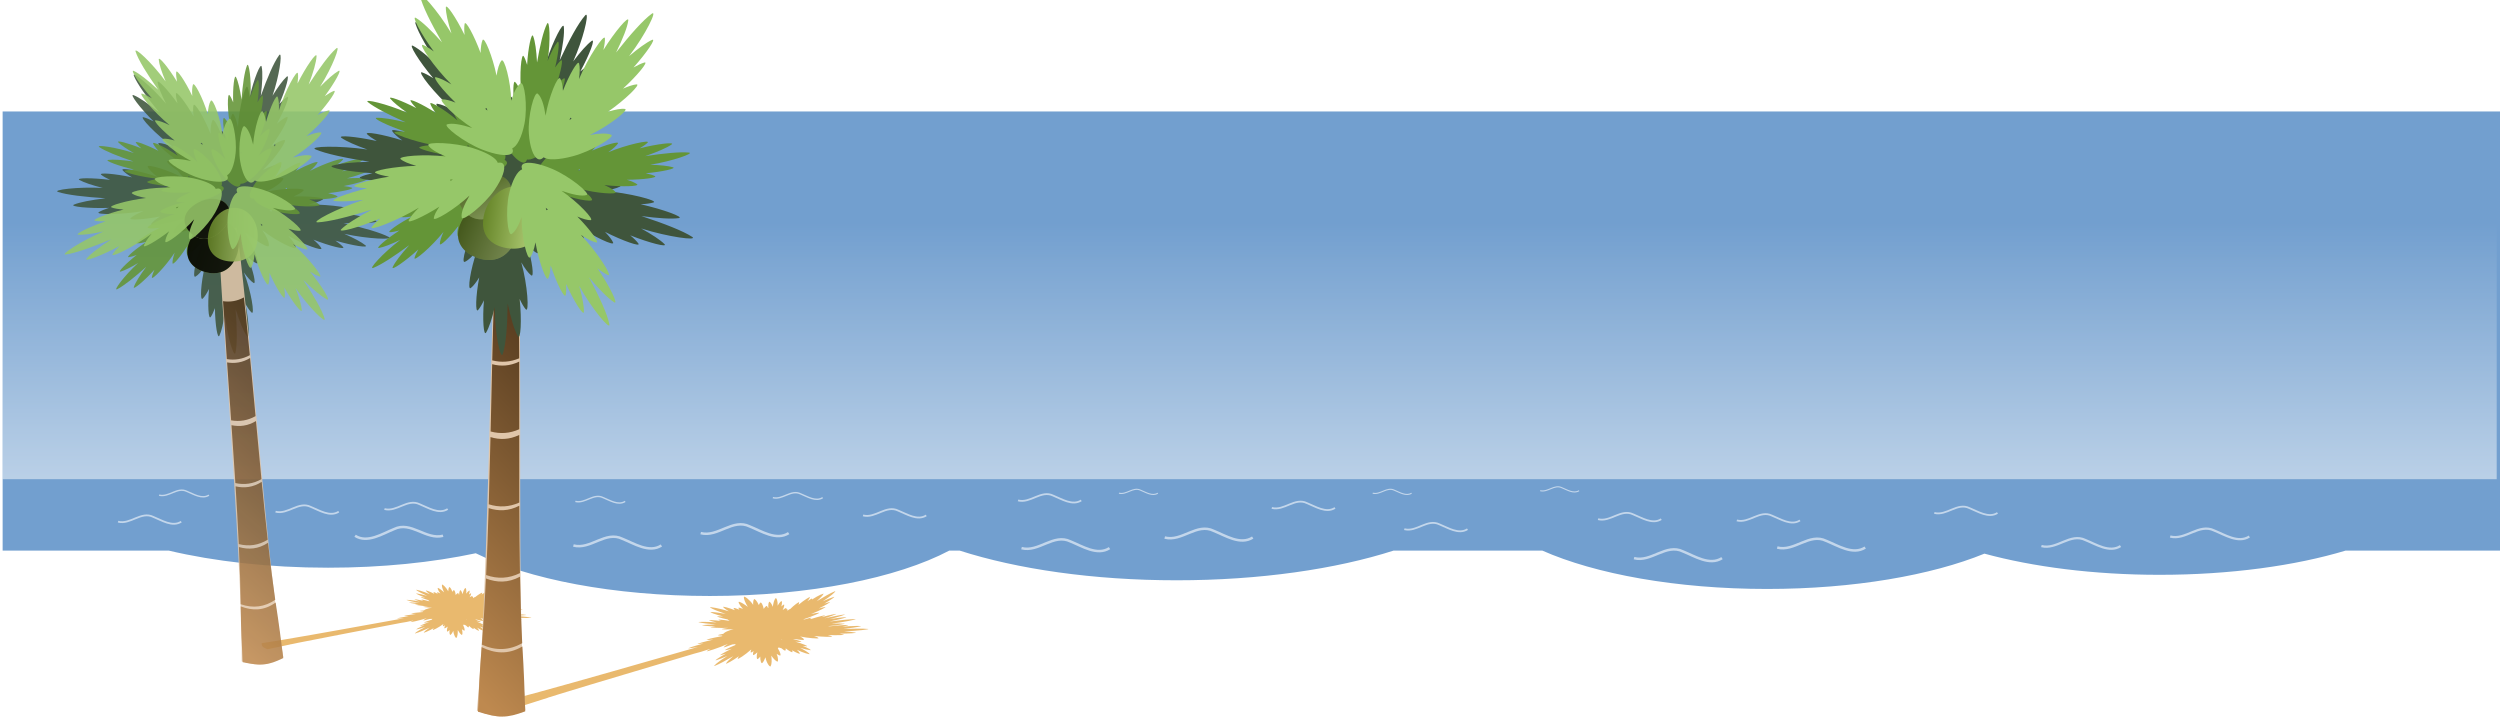 <?xml version="1.0"?><svg width="1000" height="290" xmlns="http://www.w3.org/2000/svg" xmlns:xlink="http://www.w3.org/1999/xlink">
 <title>Strand clipart</title>
 <defs>
  <filter id="filter3036">
   <feGaussianBlur id="feGaussianBlur3038" stdDeviation="1.596"/>
  </filter>
  <linearGradient id="linearGradient4874">
   <stop offset="0" id="stop4876" stop-color="#fffffe"/>
   <stop offset="1" id="stop4878" stop-opacity="0" stop-color="#fffffe"/>
  </linearGradient>
  <linearGradient y2="-0" x2="0.611" y1="1.008" x1="0.492" id="linearGradient3044" xlink:href="#linearGradient2998"/>
  <linearGradient id="linearGradient2998">
   <stop id="stop3000" offset="0" stop-color="#be894f"/>
   <stop id="stop3002" offset="1" stop-color="#553b1f"/>
  </linearGradient>
  <linearGradient id="linearGradient3049">
   <stop id="stop3051" offset="0" stop-color="#638225"/>
   <stop id="stop3053" offset="1" stop-color="#bad681"/>
  </linearGradient>
  <linearGradient xlink:href="#linearGradient3049" id="linearGradient4577" x1="0.023" y1="0.426" x2="0.999" y2="0.57"/>
  <linearGradient xlink:href="#linearGradient3049" id="linearGradient4584" x1="0.267" y1="0.098" x2="0.76" y2="0.858"/>
  <linearGradient xlink:href="#linearGradient3049" id="linearGradient4588" x1="0.086" y1="0.315" x2="0.955" y2="0.667"/>
  <linearGradient xlink:href="#linearGradient2998" id="linearGradient4732" x1="0.492" y1="1.008" x2="0.611" y2="-0"/>
  <linearGradient xlink:href="#linearGradient3049" id="linearGradient4734" x1="0.063" y1="0.359" x2="0.974" y2="0.629"/>
  <linearGradient xlink:href="#linearGradient3049" id="linearGradient4736" x1="0.237" y1="0.134" x2="0.795" y2="0.824"/>
  <linearGradient xlink:href="#linearGradient3049" id="linearGradient4738" x1="0.009" y1="0.47" x2="1.003" y2="0.529"/>
  <linearGradient xlink:href="#linearGradient4874" id="linearGradient4880" x1="0.469" y1="1.656" x2="0.469" y2="0.311"/>
 </defs>
 <g>
  <title>Layer 1</title>
  <g id="layer1">
   <path d="m1.053,44.583l0,175.656l66.438,0c18.261,4.317 40.183,6.844 63.75,6.844c21.585,0 41.785,-2.109 59.062,-5.781c20.923,10.35 55.071,17.094 93.656,17.094c39.87,0 75.045,-7.217 95.75,-18.156l4.156,0c22.959,7.38 53.402,11.875 86.781,11.875c33.379,0 63.822,-4.496 86.781,-11.875l59.5,0c21.136,9.347 53.557,15.344 89.906,15.344c34.711,0 65.801,-5.494 86.938,-14.125c19.419,5.289 43.687,8.469 70.031,8.469c28.373,0 54.351,-3.642 74.438,-9.688l61.781,0l0,-175.656l-998.969,0z" id="rect4360" stroke-dashoffset="0" stroke-miterlimit="4" fill="#729fcf"/>
   <rect id="rect4864" width="997.678" height="148.563" x="1" y="43.108" stroke-opacity="0.984" stroke-dashoffset="0" stroke-miterlimit="4" stroke-width="5" fill="url(#linearGradient4880)"/>
   <path d="m334.047,236.49c-0.047,0.004 -0.115,0.025 -0.206,0.062c-1.683,0.686 -4.256,2.141 -7.12,3.922c1.442,-1.297 2.442,-2.346 2.694,-2.937c0.07,-0.164 -0.255,-0.054 -0.811,0.237c-0.027,-0.04 -0.116,-0.028 -0.278,0.045c-0.948,0.426 -2.17,1.127 -3.553,2.005c0.051,-0.131 0.08,-0.246 0.084,-0.344c0.011,-0.226 -0.821,0.239 -1.902,1.013c0.561,-0.673 0.925,-1.216 1.025,-1.579c0.123,-0.447 -2.47,1.219 -4.613,3.034c0.209,-0.424 0.314,-0.764 0.287,-1c-0.041,-0.354 -1.988,1.085 -3.629,2.711c-0.166,-0.06 -0.57,0.208 -1.045,0.654c0.032,-0.299 -0.001,-0.536 -0.111,-0.697c-0.049,-0.072 -0.192,-0.032 -0.398,0.093c0.151,-0.398 0.136,-0.62 -0.101,-0.515c-0.382,0.17 -0.822,0.455 -1.301,0.829c0.648,-1.292 0.842,-2.448 0.394,-2.176c-0.286,0.174 -0.594,0.425 -0.917,0.739c0.37,-1.309 0.306,-2.422 -0.091,-2.102c-0.467,0.377 -0.95,1.012 -1.426,1.808c0.001,-0.013 0.004,-0.026 0.006,-0.039c0.184,-1.687 -0.481,-3.41 -0.848,-2.93c-0.526,0.688 -0.866,1.94 -1.063,3.413c-0.356,-0.939 -0.776,-1.663 -1.253,-2.007c-0.365,-0.263 -0.698,1.119 -0.521,2.495c-0.089,-0.087 -0.178,-0.166 -0.267,-0.239c-0.146,-0.472 -0.363,-0.721 -0.588,-0.565c-0.36,0.249 -0.698,0.636 -1.008,1.128c-0.265,-1.537 -1.013,-2.851 -1.371,-2.477c-0.229,0.239 -0.422,0.564 -0.577,0.964c-0.649,-1.512 -1.701,-2.738 -1.949,-2.319c-0.292,0.493 -0.382,1.276 -0.32,2.235c-0.009,-0.014 -0.015,-0.03 -0.024,-0.044c-1.226,-1.902 -3.611,-3.711 -3.681,-3.119c-0.099,0.848 0.543,2.294 1.565,3.961c-1.291,-0.986 -2.481,-1.724 -3.415,-2.029c-0.713,-0.234 0.049,1.354 1.483,2.853c-0.594,-0.252 -1.133,-0.433 -1.591,-0.525c-0.378,-0.076 -0.269,0.273 0.157,0.811c-1.326,-0.544 -2.375,-0.835 -2.326,-0.598c0.046,0.223 0.238,0.503 0.548,0.828c-2.44,-0.965 -4.961,-1.634 -4.724,-1.275c0.28,0.422 1.11,1.013 2.299,1.701c-0.026,-0.008 -0.052,-0.017 -0.078,-0.026c-3.489,-1.126 -8.054,-1.936 -7.43,-1.489c0.894,0.641 3.245,1.559 6.249,2.557c-2.48,-0.443 -4.563,-0.727 -5.879,-0.75c-1.005,-0.018 1.637,0.979 4.867,1.767c-0.904,-0.057 -1.666,-0.075 -2.242,-0.044c-0.809,0.043 1.256,0.683 3.999,1.243c0.117,0.157 0.391,0.343 0.795,0.551c-0.057,0.003 -0.114,0.007 -0.169,0.01c-2.321,-0.409 -4.554,-0.623 -4.272,-0.411c0.188,0.141 0.53,0.3 1.003,0.475c-2.653,-0.333 -5.173,-0.462 -4.737,-0.256c0.513,0.242 1.593,0.527 3.032,0.832c-0.027,-0.002 -0.055,-0.005 -0.082,-0.008c-3.623,-0.31 -7.917,-0.281 -7.104,-0.065c1.164,0.31 3.711,0.623 6.849,0.908c-2.335,0.014 -4.238,0.084 -5.335,0.23c-0.838,0.111 2.002,0.439 5.186,0.559c-0.782,0.073 -1.42,0.156 -1.874,0.247c-0.859,0.172 3.32,0.415 6.98,0.299c-1.122,0.146 -1.992,0.295 -2.513,0.448c-0.561,0.164 1.899,0.236 4.663,0.127c-0.871,0.178 -1.527,0.348 -1.896,0.508c-0.041,0.018 -0.057,0.034 -0.049,0.048c-1.055,0.346 -1.775,0.778 -2.195,1.247c-1.467,0.275 -2.394,0.516 -2.096,0.586c0.348,0.081 0.93,0.122 1.69,0.128c-0.018,0.07 -0.03,0.139 -0.037,0.21c-3.576,0.638 -6.815,1.43 -6.123,1.485c0.551,0.044 1.438,0.011 2.581,-0.079c-3.75,0.827 -7.031,1.763 -6.178,1.749c0.544,-0.009 1.305,-0.074 2.248,-0.19c-3.743,0.985 -6.854,2.015 -5.878,1.931c0.849,-0.073 2.096,-0.269 3.628,-0.556c-22.511,6.429 -46.229,13.284 -63.473,17.992c-2.281,0.602 -4.406,1.176 -6.456,1.741c-1.853,0.493 -3.611,0.955 -5.234,1.371c0.002,0.03 0.003,0.056 0.005,0.085c-0.038,0.011 -0.076,0.022 -0.115,0.032c0.295,1.617 0.793,2.089 3.474,2.84c0.069,-0.021 0.142,-0.044 0.211,-0.066c0.008,0.003 0.015,0.005 0.023,0.008c0.213,-0.072 0.435,-0.146 0.654,-0.22c3.344,-1.046 6.999,-2.188 11.065,-3.516c-0.026,-0.004 -0.052,-0.008 -0.078,-0.012c0.202,-0.063 0.403,-0.127 0.607,-0.19c0.021,0.004 0.042,0.008 0.063,0.012c1.215,-0.39 2.469,-0.788 3.752,-1.193c15.288,-4.703 35.264,-10.562 54.026,-16.199c1.196,-0.263 3.893,-1.056 6.535,-1.971c-0.692,0.378 -1.208,0.698 -1.494,0.942c-0.544,0.463 4.686,-1.235 8.477,-2.89c-0.899,0.564 -1.512,1.023 -1.728,1.328c-0.175,0.246 1.413,-0.273 3.403,-1.079c0.356,-0.014 0.818,-0.071 1.369,-0.164c-0.106,0.142 -0.168,0.265 -0.18,0.365c-0.002,0.018 0.008,0.03 0.026,0.038c-2.635,1.093 -4.644,2.127 -3.937,2.038c0.616,-0.077 1.499,-0.278 2.579,-0.574c-2.963,1.376 -5.324,2.742 -4.461,2.561c0.551,-0.116 1.266,-0.319 2.111,-0.595c-2.783,1.494 -4.864,2.897 -3.949,2.639c1.076,-0.304 2.658,-0.924 4.543,-1.745c-0.025,0.015 -0.05,0.03 -0.076,0.045c-3.365,2.028 -6.153,4.397 -4.954,3.93c1.717,-0.67 4.368,-2.103 7.334,-3.861c-1.523,1.289 -2.588,2.334 -2.881,2.927c-0.224,0.453 2.672,-1.144 5.168,-2.913c-0.302,0.425 -0.483,0.772 -0.512,1.014c-0.052,0.433 3.081,-1.607 5.2,-3.526c0.087,-0.036 0.175,-0.075 0.266,-0.119c-0.226,0.492 -0.308,0.876 -0.212,1.114c0.057,0.141 0.513,-0.099 1.137,-0.55c-0.351,1.049 -0.355,1.806 0.067,1.586c0.442,-0.231 0.92,-0.606 1.419,-1.092c-0.412,1.616 -0.278,3.04 0.216,2.68c0.315,-0.23 0.634,-0.555 0.95,-0.957c-0.044,1.62 0.415,2.976 0.825,2.561c0.483,-0.488 0.899,-1.294 1.253,-2.295c0.002,0.016 0.004,0.031 0.006,0.047c0.326,2.071 1.766,4.134 2.084,3.525c0.456,-0.872 0.483,-2.422 0.246,-4.232c0.78,1.124 1.569,1.984 2.307,2.375c0.564,0.298 0.538,-1.409 -0.154,-3.078c0.444,0.308 0.866,0.539 1.252,0.67c0.615,0.209 0.229,-1.365 -0.785,-2.862c0.006,-0.004 0.011,-0.007 0.017,-0.012c0.12,-0.096 0.221,-0.218 0.298,-0.362c0.374,0.155 0.722,0.267 1.038,0.325c0.042,0.008 0.077,0.009 0.108,0.004c0.716,0.663 1.438,1.099 1.57,0.9c0.137,-0.207 0.166,-0.503 0.108,-0.865c1.198,0.989 2.653,1.773 2.709,1.484c0.036,-0.185 -0.015,-0.424 -0.142,-0.708c1.498,0.927 3.147,1.618 3.084,1.312c-0.074,-0.361 -0.502,-0.89 -1.164,-1.52c0.017,0.008 0.033,0.017 0.05,0.026c2.222,1.119 5.336,2.041 5.015,1.64c-0.459,-0.574 -1.906,-1.458 -3.81,-2.445c1.691,0.503 3.138,0.854 4.102,0.948c0.736,0.072 -0.901,-0.892 -3.037,-1.72c0.649,0.098 1.206,0.156 1.641,0.164c0.824,0.015 -1.877,-1.159 -4.642,-1.851c0.981,0.1 1.788,0.139 2.346,0.1c0.6,-0.043 -1.077,-0.66 -3.19,-1.162c0.288,0.004 0.556,0.002 0.804,-0.004c1.821,0.348 3.492,0.497 3.528,0.282c0.057,-0.345 -0.535,-0.79 -1.555,-1.284c3.09,0.645 7.589,0.98 7.387,0.667c-0.166,-0.256 -0.797,-0.551 -1.758,-0.87c3.53,0.38 7.608,0.462 7.193,0.203c-0.295,-0.184 -0.91,-0.381 -1.774,-0.583c3.577,0.137 7.008,0.042 6.437,-0.162c-0.364,-0.13 -0.952,-0.258 -1.722,-0.384c3.793,-0.022 7.244,-0.252 6.497,-0.418c-0.879,-0.195 -2.542,-0.355 -4.701,-0.482c0.038,-0.001 0.075,-0.002 0.113,-0.004c5.063,-0.193 10.74,-0.867 9.484,-0.988c-1.799,-0.174 -5.436,-0.145 -9.835,0.003c3.089,-0.364 5.557,-0.725 6.894,-1.053c1.021,-0.25 -3.018,-0.195 -7.341,0.145c0.977,-0.199 1.76,-0.386 2.287,-0.556c0.838,-0.27 -3.071,-0.066 -7.164,0.406c-0.251,-0.018 -0.525,-0.033 -0.822,-0.047c3.943,-0.393 7.42,-0.942 6.552,-1.019c-1.022,-0.091 -2.847,-0.071 -5.167,0.026c0.039,-0.005 0.081,-0.009 0.12,-0.014c4.69,-0.61 9.695,-1.629 9.568,-1.804c-0.013,-0.018 -0.084,-0.026 -0.213,-0.025c-1.969,0.019 -5.745,0.4 -10.253,0.967c3.025,-0.634 5.405,-1.205 6.622,-1.634c0.858,-0.303 -2.642,0.056 -6.588,0.691c3.616,-0.889 6.955,-1.983 5.918,-1.866c-1.611,0.181 -4.537,0.773 -7.979,1.557c2.191,-0.705 3.882,-1.311 4.683,-1.718c0.612,-0.31 -2.619,0.362 -5.833,1.248c0.621,-0.273 1.093,-0.509 1.374,-0.693c0.44,-0.289 -2.458,0.425 -5.328,1.334c-0.18,-0.02 -0.402,-0.024 -0.662,-0.016c0.24,-0.147 0.423,-0.278 0.535,-0.385c0.182,-0.176 -0.925,0.1 -2.431,0.578c-0.233,0.034 -0.474,0.07 -0.728,0.111c0.039,-0.031 0.073,-0.063 0.103,-0.092c0.015,-0.015 0.021,-0.026 0.018,-0.036c3.423,-1.109 6.843,-2.617 6.07,-2.593c-0.678,0.02 -1.782,0.218 -3.175,0.545c3.386,-1.34 6.522,-2.952 5.655,-2.833c-0.616,0.085 -1.492,0.296 -2.56,0.604c2.889,-1.402 5.171,-2.787 4.314,-2.596c-0.547,0.122 -1.252,0.332 -2.085,0.617c2.699,-1.516 4.695,-2.933 3.791,-2.665c-1.063,0.316 -2.615,0.949 -4.456,1.788c0.024,-0.015 0.049,-0.03 0.073,-0.045c2.993,-1.893 5.471,-4.067 4.919,-4.02zm-12.158,15.941c-0.011,0.007 -0.02,0.014 -0.029,0.021c-0.013,-0.003 -0.027,-0.005 -0.04,-0.008c0.024,-0.004 0.045,-0.008 0.069,-0.013zm-9.369,3.408c0.117,0.021 0.24,0.042 0.367,0.065c-0.108,0.017 -0.188,0.044 -0.234,0.08c-0.044,-0.052 -0.089,-0.101 -0.133,-0.145z" id="path4744" filter="url(#filter3036)" stroke-dashoffset="0" stroke-miterlimit="4" stroke-linejoin="round" stroke-linecap="round" fill-rule="nonzero" fill="#e9b96e"/>
   <path d="m280.27,213.247c6.834,1.812 12.859,-6.019 19.593,-2.675c4.658,1.844 10.684,5.84 15.605,2.675" id="path4898" stroke-miterlimit="4" stroke="#fffeff" fill-rule="evenodd" fill-opacity="0.75" fill="none" opacity="0.577"/>
   <path id="path4918" d="m203.856,234.913c-0.035,-0.001 -0.086,0.01 -0.157,0.03c-1.292,0.381 -3.297,1.263 -5.541,2.363c1.16,-0.849 1.975,-1.549 2.205,-1.966c0.064,-0.116 -0.184,-0.059 -0.616,0.114c-0.017,-0.031 -0.084,-0.029 -0.209,0.013c-0.731,0.244 -1.684,0.67 -2.769,1.215c0.047,-0.093 0.077,-0.176 0.088,-0.247c0.025,-0.166 -0.623,0.115 -1.478,0.606c0.463,-0.454 0.773,-0.828 0.873,-1.088c0.124,-0.321 -1.912,0.715 -3.627,1.895c0.186,-0.297 0.288,-0.54 0.286,-0.716c-0.004,-0.264 -1.547,0.653 -2.878,1.73c-0.118,-0.057 -0.435,0.111 -0.819,0.405c0.046,-0.218 0.039,-0.395 -0.03,-0.522c-0.031,-0.057 -0.14,-0.038 -0.3,0.039c0.141,-0.282 0.147,-0.447 -0.036,-0.387c-0.295,0.097 -0.64,0.274 -1.021,0.515c0.574,-0.904 0.803,-1.743 0.452,-1.575c-0.224,0.107 -0.469,0.269 -0.731,0.477c0.37,-0.938 0.405,-1.763 0.089,-1.557c-0.372,0.243 -0.776,0.676 -1.186,1.228c0.002,-0.009 0.005,-0.019 0.007,-0.028c0.261,-1.23 -0.101,-2.551 -0.408,-2.223c-0.439,0.468 -0.783,1.366 -1.037,2.438c-0.193,-0.719 -0.449,-1.284 -0.775,-1.573c-0.249,-0.221 -0.598,0.773 -0.57,1.801c-0.059,-0.071 -0.119,-0.136 -0.179,-0.196c-0.073,-0.359 -0.214,-0.559 -0.391,-0.46c-0.284,0.157 -0.562,0.417 -0.827,0.757c-0.081,-1.153 -0.535,-2.177 -0.827,-1.928c-0.186,0.159 -0.353,0.385 -0.497,0.668c-0.367,-1.163 -1.051,-2.145 -1.265,-1.855c-0.252,0.342 -0.376,0.912 -0.402,1.624c-0.006,-0.011 -0.009,-0.023 -0.015,-0.034c-0.763,-1.494 -2.388,-3.004 -2.483,-2.573c-0.136,0.618 0.23,1.732 0.86,3.037c-0.879,-0.823 -1.702,-1.455 -2.368,-1.75c-0.509,-0.225 -0.064,1.002 0.882,2.214c-0.419,-0.23 -0.804,-0.404 -1.134,-0.505c-0.273,-0.084 -0.219,0.181 0.056,0.61c-0.937,-0.499 -1.689,-0.792 -1.671,-0.613c0.017,0.168 0.138,0.388 0.342,0.651c-1.728,-0.893 -3.537,-1.573 -3.389,-1.291c0.175,0.332 0.743,0.829 1.569,1.425c-0.019,-0.008 -0.037,-0.017 -0.056,-0.025c-2.49,-1.09 -5.796,-2.026 -5.368,-1.649c0.612,0.539 2.277,1.39 4.418,2.35c-1.796,-0.511 -3.311,-0.875 -4.279,-0.99c-0.74,-0.088 1.135,0.843 3.458,1.664c-0.663,-0.109 -1.223,-0.179 -1.65,-0.199c-0.599,-0.028 0.875,0.597 2.857,1.213c0.074,0.125 0.263,0.282 0.545,0.465c-0.042,-0.002 -0.085,-0.003 -0.126,-0.005c-1.681,-0.474 -3.312,-0.797 -3.12,-0.62c0.128,0.118 0.369,0.26 0.704,0.424c-1.931,-0.442 -3.78,-0.725 -3.474,-0.54c0.36,0.217 1.135,0.507 2.174,0.838c-0.02,-0.004 -0.04,-0.008 -0.06,-0.012c-2.649,-0.497 -5.817,-0.795 -5.234,-0.575c0.836,0.315 2.69,0.735 4.983,1.178c-1.723,-0.163 -3.131,-0.252 -3.951,-0.226c-0.626,0.02 1.444,0.472 3.782,0.797c-0.582,-0.004 -1.059,0.01 -1.4,0.043c-0.646,0.063 2.417,0.553 5.125,0.738c-0.838,0.024 -1.491,0.07 -1.887,0.143c-0.426,0.079 1.383,0.315 3.429,0.44c-0.655,0.066 -1.152,0.144 -1.436,0.234c-0.031,0.01 -0.044,0.021 -0.04,0.032c-0.804,0.177 -1.367,0.442 -1.712,0.757c-1.103,0.094 -1.803,0.203 -1.589,0.277c0.25,0.086 0.677,0.159 1.237,0.22c-0.019,0.05 -0.033,0.101 -0.043,0.152c-2.684,0.205 -5.132,0.549 -4.626,0.64c0.403,0.073 1.059,0.115 1.909,0.133c-2.827,0.331 -5.316,0.778 -4.686,0.831c0.402,0.033 0.968,0.042 1.672,0.027c-2.833,0.448 -5.204,0.977 -4.478,0.988c0.631,0.009 1.566,-0.043 2.717,-0.141c-17.077,3.07 -35.076,6.365 -48.142,8.556c-1.727,0.275 -3.336,0.54 -4.89,0.805c-1.403,0.226 -2.734,0.436 -3.961,0.623c-0.001,0.022 -0.002,0.042 -0.002,0.063c-0.029,0.005 -0.058,0.01 -0.087,0.015c0.097,1.214 0.43,1.599 2.351,2.352c0.052,-0.011 0.108,-0.022 0.161,-0.033c0.006,0.003 0.011,0.005 0.017,0.007c0.163,-0.037 0.332,-0.076 0.499,-0.114c2.544,-0.523 5.324,-1.094 8.42,-1.771c-0.019,-0.005 -0.038,-0.009 -0.056,-0.014c0.154,-0.031 0.307,-0.063 0.462,-0.095c0.016,0.004 0.03,0.009 0.046,0.013c0.925,-0.197 1.879,-0.398 2.856,-0.601c11.623,-2.334 26.788,-5.171 41.042,-7.935c0.902,-0.105 2.949,-0.49 4.965,-0.969c-0.538,0.227 -0.942,0.425 -1.172,0.583c-0.436,0.301 3.547,-0.563 6.465,-1.502c-0.705,0.349 -1.191,0.642 -1.373,0.851c-0.147,0.169 1.062,-0.097 2.589,-0.543c0.263,0.016 0.609,0.008 1.022,-0.02c-0.088,0.097 -0.143,0.183 -0.16,0.256c-0.003,0.013 0.004,0.023 0.016,0.03c-2.024,0.61 -3.582,1.224 -3.055,1.211c0.46,-0.011 1.126,-0.093 1.944,-0.232c-2.287,0.794 -4.13,1.627 -3.48,1.557c0.415,-0.044 0.957,-0.141 1.601,-0.282c-2.163,0.895 -3.802,1.775 -3.108,1.653c0.816,-0.144 2.029,-0.484 3.479,-0.95c-0.02,0.009 -0.039,0.018 -0.059,0.028c-2.632,1.246 -4.864,2.786 -3.945,2.53c1.316,-0.366 3.377,-1.226 5.695,-2.303c-1.219,0.837 -2.081,1.529 -2.342,1.945c-0.199,0.318 2.055,-0.646 4.027,-1.764c-0.254,0.291 -0.414,0.533 -0.453,0.71c-0.07,0.315 2.391,-0.956 4.096,-2.214c0.066,-0.02 0.135,-0.043 0.205,-0.068c-0.203,0.346 -0.292,0.623 -0.239,0.805c0.031,0.108 0.385,-0.035 0.88,-0.321c-0.337,0.748 -0.396,1.305 -0.069,1.174c0.343,-0.137 0.723,-0.378 1.127,-0.7c-0.424,1.161 -0.431,2.221 -0.04,1.992c0.25,-0.146 0.509,-0.362 0.772,-0.635c-0.153,1.191 0.085,2.225 0.419,1.95c0.392,-0.324 0.759,-0.887 1.095,-1.599c0.001,0.012 0,0.023 0.001,0.035c0.087,1.551 0.995,3.18 1.275,2.754c0.401,-0.609 0.536,-1.75 0.495,-3.103c0.491,0.887 1.01,1.58 1.525,1.922c0.394,0.262 0.501,-0.999 0.115,-2.281c0.305,0.26 0.599,0.461 0.874,0.587c0.438,0.2 0.27,-0.989 -0.366,-2.169c0.005,-0.002 0.009,-0.005 0.013,-0.007c0.096,-0.062 0.179,-0.144 0.247,-0.245c0.265,0.142 0.513,0.251 0.741,0.316c0.03,0.009 0.056,0.012 0.08,0.011c0.478,0.542 0.979,0.917 1.091,0.78c0.116,-0.143 0.16,-0.359 0.144,-0.63c0.81,0.818 1.825,1.505 1.888,1.295c0.04,-0.134 0.02,-0.314 -0.052,-0.532c1.036,0.795 2.2,1.427 2.177,1.196c-0.028,-0.271 -0.304,-0.694 -0.745,-1.207c0.012,0.007 0.023,0.015 0.035,0.023c1.555,0.99 3.783,1.901 3.577,1.582c-0.296,-0.457 -1.297,-1.217 -2.628,-2.085c1.21,0.497 2.251,0.863 2.954,1.004c0.537,0.108 -0.598,-0.725 -2.112,-1.494c0.472,0.121 0.878,0.205 1.198,0.243c0.607,0.072 -1.298,-0.994 -3.286,-1.709c0.716,0.146 1.308,0.235 1.723,0.248c0.446,0.013 -0.745,-0.567 -2.266,-1.093c0.212,0.024 0.41,0.043 0.593,0.057c1.317,0.391 2.538,0.625 2.581,0.47c0.068,-0.25 -0.336,-0.622 -1.051,-1.063c2.231,0.705 5.524,1.286 5.398,1.04c-0.103,-0.201 -0.546,-0.466 -1.232,-0.772c2.575,0.542 5.576,0.906 5.289,0.684c-0.204,-0.158 -0.643,-0.348 -1.265,-0.562c2.627,0.366 5.165,0.551 4.759,0.359c-0.259,-0.123 -0.683,-0.261 -1.241,-0.411c2.799,0.265 5.36,0.352 4.822,0.174c-0.634,-0.209 -1.848,-0.451 -3.431,-0.705c0.028,0.002 0.056,0.004 0.084,0.006c3.748,0.234 7.984,0.158 7.067,-0.025c-1.314,-0.262 -3.998,-0.511 -7.253,-0.728c2.305,-0.039 4.152,-0.122 5.162,-0.265c0.771,-0.109 -2.211,-0.368 -5.424,-0.438c0.736,-0.074 1.326,-0.154 1.728,-0.24c0.638,-0.137 -2.26,-0.277 -5.313,-0.232c-0.184,-0.032 -0.385,-0.064 -0.602,-0.095c2.937,0.003 5.542,-0.144 4.907,-0.265c-0.747,-0.143 -2.094,-0.264 -3.812,-0.364c0.029,-0.001 0.06,-0.001 0.089,-0.002c3.504,-0.102 7.27,-0.481 7.189,-0.62c-0.008,-0.014 -0.06,-0.025 -0.155,-0.034c-1.454,-0.132 -4.266,-0.131 -7.633,-0.048c2.278,-0.243 4.075,-0.487 5.005,-0.713c0.655,-0.159 -1.952,-0.155 -4.91,0.02c2.733,-0.387 5.276,-0.946 4.502,-0.937c-1.201,0.014 -3.403,0.233 -6,0.556c1.668,-0.357 2.96,-0.679 3.581,-0.919c0.474,-0.184 -1.958,0.072 -4.394,0.487c0.478,-0.155 0.844,-0.294 1.064,-0.409c0.346,-0.18 -1.844,0.131 -4.028,0.588c-0.132,-0.028 -0.294,-0.048 -0.487,-0.061c0.188,-0.091 0.333,-0.173 0.423,-0.245c0.147,-0.116 -0.69,0.005 -1.835,0.246c-0.174,0.007 -0.355,0.016 -0.545,0.028c0.031,-0.02 0.059,-0.041 0.082,-0.06c0.012,-0.01 0.017,-0.018 0.016,-0.025c2.607,-0.564 5.24,-1.422 4.669,-1.462c-0.501,-0.035 -1.33,0.029 -2.382,0.166c2.596,-0.737 5.028,-1.693 4.38,-1.669c-0.46,0.017 -1.122,0.107 -1.933,0.255c2.234,-0.819 4.02,-1.671 3.374,-1.594c-0.413,0.049 -0.948,0.152 -1.583,0.3c2.103,-0.918 3.68,-1.814 2.993,-1.683c-0.807,0.154 -1.999,0.506 -3.419,0.987c0.019,-0.01 0.038,-0.018 0.057,-0.028c2.347,-1.174 4.336,-2.593 3.926,-2.599zm-10.148,10.852c-0.009,0.004 -0.016,0.009 -0.023,0.013c-0.009,-0.003 -0.019,-0.006 -0.029,-0.009c0.018,-0.002 0.034,-0.003 0.052,-0.004zm-7.161,1.818c0.085,0.024 0.174,0.049 0.266,0.075c-0.081,0.005 -0.142,0.019 -0.179,0.042c-0.028,-0.042 -0.058,-0.081 -0.087,-0.117z" filter="url(#filter3036)" stroke-dashoffset="0" stroke-miterlimit="4" stroke-linejoin="round" stroke-linecap="round" fill-rule="nonzero" fill="#e9b96e"/>
   <g id="g4713" transform="matrix(0.126, 0, 0, 0.126, 253.224, 247.598)">
    <path d="m-1121.028,-1791.86c-0.744,-0.023 -1.648,0.722 -2.755,2.24c-16.899,23.183 -37.38,70.999 -57.995,129.137c5.079,-41.467 6.644,-74.8 2.699,-93.172c-3.013,-14.03 -24.857,39.134 -38.085,96.755c-1.423,-13.332 -3.578,-24.048 -6.593,-31.398c-5.712,-13.924 -26.966,62.348 -30.624,126.585c-3.877,-18.812 -8.585,-33.094 -14.212,-41.169c-6.052,-8.685 -15.315,35.702 -17.122,84.035c-5.932,-14.095 -12.09,-24.415 -18.448,-29.726c-2.034,-1.698 -3.855,0.281 -5.309,4.957c-10.766,-27.106 -22.078,-45.778 -25.468,-39.765c-4.741,8.41 -6.641,23.294 -6.388,42.736c-19.841,-51.37 -51.252,-101.745 -54.044,-90.29c-1.984,8.14 -1.633,20.443 0.607,35.78c-26.018,-45.783 -56.301,-84.028 -56.485,-72.143c-0.117,7.586 1.605,17.774 4.909,30.067c-31.576,-44.338 -65.35,-79.381 -63.198,-66.348c2.531,15.335 12.354,39.049 26.991,67.811c-0.345,-0.414 -0.628,-0.84 -0.975,-1.255c-46.04,-55.064 -108.575,-105.323 -101.191,-87.381c10.57,25.686 41.035,68.014 80.574,116.358c-33.964,-27.375 -62.803,-47.449 -81.56,-55.003c-14.323,-5.769 20.025,40.649 63.526,83.244c-12.75,-6.545 -23.58,-11.067 -31.944,-13.028c-15.846,-3.716 39.489,55.423 94.623,94.721c-19.109,-7.855 -34.701,-12.543 -45.276,-12.988c-11.374,-0.479 22.712,31.665 64.762,60.536c-16.129,-3.651 -29.041,-4.963 -37.587,-3.294c-6.929,1.353 8.179,14.987 32.111,30.718c5.119,7.446 12.181,15.733 20.934,24.607c-50.352,-27.38 -120.739,-47.571 -116.145,-36.976c3.761,8.675 14.823,19.632 31.062,32.02c-55.811,-19.619 -118.537,-30.694 -110.948,-21.384c5.393,6.616 15.698,14.333 29.883,22.71c-55.35,-11.785 -107.308,-15.771 -97.608,-7.967c6.192,4.981 15.71,10.396 28.094,16.078c-57.895,-7.05 -109.527,-6.658 -97.306,0.291c14.378,8.176 40.574,16.805 74.196,25.377c-0.575,-0.032 -1.151,-0.092 -1.727,-0.122c-76.493,-4.088 -160.082,6.255 -140.283,12.797c28.343,9.365 83.878,15.845 150.442,20.039c-45.481,5.542 -81.491,12.317 -100.357,20.265c-14.406,6.069 47.072,12.51 111.55,10.279c-13.989,4.491 -25.029,9.039 -32.278,13.492c-13.734,8.436 72.424,8.778 142.005,-3.538c-19.351,7.993 -33.7,15.593 -41.184,22.538c-8.05,7.469 41.416,4.921 93.574,-5.184c-13.87,8.672 -23.691,16.658 -28.062,23.58c-6.159,9.754 63.117,-1.847 117.063,-22.601c-25.972,18.936 -43.416,35.899 -46.417,48.38c-1.894,7.876 35.028,-0.611 72.64,-16.405c-21.439,39.196 -34.004,84.283 -24.09,82.065c11.97,-2.678 27.419,-15.525 44.633,-34.899c-22.545,50.083 -34.352,116.913 -23.507,110.906c8.88,-4.919 19.197,-16.781 30.329,-33.565c-13.344,53.606 -16.38,111.921 -7.356,103.451c6.412,-6.019 13.207,-16.702 20.279,-30.929c-4.908,51.8 -1.822,99.198 5.266,89.101c4.525,-6.445 9.043,-15.964 13.446,-28.096c0.594,53.244 8.426,99.554 14.228,87.345c6.826,-14.365 12.406,-39.409 16.921,-71.127c0.047,0.522 0.095,1.021 0.144,1.545c6.457,69.42 29.558,142.632 33.839,123.69c6.128,-27.117 5.339,-78.118 0.409,-138.64c12.492,39.859 24.914,71.038 36.227,86.568c8.639,11.859 6.925,-44.538 -4.68,-102.046c6.867,11.765 13.306,20.894 19.172,26.613c11.112,10.834 -0.803,-66.639 -24.081,-126.937c11.432,15.958 21.772,27.517 30.375,33.005c9.253,5.902 -0.503,-38.04 -18.9,-83.085c11.388,10.916 21.428,18.274 29.564,20.969c11.464,3.798 -11.033,-56.286 -41.242,-101.044c12.054,9.921 23.291,17.962 33.248,23.671c0.06,0.034 0.108,0.092 0.168,0.126c23.93,17.256 44.927,27.602 45.726,21.162c1.379,-11.118 -6.621,-28.484 -20.745,-49.342c44.14,35.07 109.371,66.173 106.905,54.977c-2.019,-9.168 -10.759,-21.721 -24.309,-36.545c50.992,28.275 110.428,49.221 104.774,38.816c-4.018,-7.394 -12.685,-16.597 -24.991,-27.132c52.049,20.465 102.308,32.687 94.293,23.433c-5.116,-5.907 -13.458,-12.791 -24.517,-20.378c55.459,16.194 106.282,23.975 95.627,15.163c-12.535,-10.367 -36.591,-23.041 -67.937,-36.868c0.558,0.123 1.116,0.288 1.676,0.41c74.282,16.234 158.215,19.365 140.046,9.747c-26.011,-13.769 -79.173,-29.073 -143.691,-43.827c45.703,1.779 82.377,0.886 102.424,-3.955c15.308,-3.697 -43.801,-19.93 -107.51,-28.008c14.594,-2.205 26.286,-4.91 34.258,-8.152c15.104,-6.142 -69.4,-20.164 -140.059,-19.094c20.531,-4.809 36.1,-10.055 44.783,-15.72c9.339,-6.093 -39.656,-11.497 -92.791,-9.833c15.284,-6.354 26.395,-12.639 32.019,-18.779c7.924,-8.651 -62.282,-8.287 -119.224,3.609c29.138,-14.561 49.533,-28.539 54.884,-40.388c2.294,-5.081 -14.525,-5.481 -38.037,-2.261c22.089,-22.23 36.235,-42.588 28.928,-43.563c-12.114,-1.617 -31.691,5.07 -55.562,17.221c41.531,-38.957 80.161,-97.212 67.698,-95.338c-10.206,1.535 -24.599,9.069 -41.805,20.896c34.538,-45.405 61.624,-98.75 49.811,-93.953c-8.394,3.409 -19.165,11.018 -31.577,21.854c26.033,-46.621 42.878,-91.922 32.167,-84.943c-6.837,4.455 -14.943,11.846 -24.031,21.646c21.576,-49.86 33.626,-95.766 23.221,-86.375c-12.242,11.05 -27.795,32.556 -45.123,60.583c0.173,-0.503 0.386,-1.035 0.558,-1.539c20.761,-60.683 30.237,-128.99 23.048,-129.207zm-232.261,342.913c0.051,0.119 0.059,0.225 0.11,0.344c0.199,1.611 0.455,3.238 0.69,4.893c-1.656,-0.94 -3.272,-1.876 -5.024,-2.86c2.017,-0.32 3.448,-1.062 4.224,-2.377zm110.991,-6.595c1.435,1.298 2.988,1.91 4.604,1.695c-1.526,2.141 -2.886,4.127 -4.115,6.05c-0.14,-2.494 -0.317,-5.059 -0.488,-7.745zm-199.594,119.464c2.61,0.834 5.061,1.521 7.375,2.145c-2.642,0.728 -5.442,1.528 -8.284,2.33c1.093,-1.586 1.473,-3.095 0.909,-4.476zm295.746,38.502c-1.378,1.392 -1.996,2.813 -1.708,4.267c-2.401,-1.24 -4.633,-2.348 -6.784,-3.334c2.734,-0.297 5.548,-0.594 8.492,-0.933zm-147.995,97.372c1.166,2.244 2.344,4.618 3.619,7.028c-1.877,-0.7 -3.57,-0.712 -4.988,0.04c0.534,-2.492 1.021,-4.879 1.369,-7.068z" id="path4602" stroke-dashoffset="0" stroke-miterlimit="4" stroke-linejoin="round" stroke-linecap="round" stroke-width="0.394" fill-rule="nonzero" fill="#3f553c" opacity="0.88"/>
    <g id="g4596" transform="matrix(1.307, -0.122, 0.26, 2.791, -1590.56, -1980.61)" opacity="0.88">
     <path id="path4598" d="m154.422,273.352l45.714,0c11.26,161.647 -3.676,385.282 15.628,488.976c-50.764,7.773 -56.983,8.006 -101.131,0.592c22.063,-105.575 26.185,-320.981 39.788,-489.568z" filter="url(#filter3036)" stroke-dashoffset="0" stroke-miterlimit="4" stroke-linejoin="round" stroke-linecap="round" fill-rule="nonzero" fill="#e0c6aa"/>
     <path d="m202.883,421.666c-19.643,4.43 -38.337,4.792 -56.406,2.531c-1.096,21.822 -2.152,43.801 -3.219,65.75c20.311,2.609 40.214,1.907 59.688,-2.188c0.047,-22.175 0.077,-44.327 -0.062,-66.094zm0.031,71.688c-20.917,4.723 -40.75,4.853 -59.906,2.094c-1.087,22.117 -2.256,44.123 -3.625,65.688c21.682,3.231 42.893,2.68 63.625,-1.688c-0.158,-21.75 -0.14,-43.895 -0.094,-66.094zm0.125,69.188c-22.383,5.374 -43.495,5.449 -63.875,2.312c-1.453,22.421 -3.152,44.358 -5.25,65.438c24.086,4.025 47.612,3.403 70.531,-1.906c-0.819,-21.177 -1.223,-43.268 -1.406,-65.844zm1.531,69.344c-25,6.257 -48.443,5.878 -71,1.75c-2.318,22.715 -5.132,44.431 -8.625,64.656c28.906,6.18 57.005,5.729 84.25,-1.375c-2.232,-20.169 -3.68,-42.029 -4.625,-65.031zm-3.031,-279.219c-17.704,3.597 -34.646,3.936 -51.062,2.062c-1.473,21.438 -2.714,43.461 -3.844,65.719c19.112,2.317 37.85,1.629 56.219,-2c-0.163,-22.533 -0.537,-44.594 -1.312,-65.781zm8,347.406c-30.248,8.348 -58.184,6.896 -85,0.656c-4.058,22.99 -6.043,42.951 -7.725,63.152c43.399,6.27 59.218,6.513 98.674,-0.375c-1.372,-18.905 -2.709,-39.778 -5.949,-63.433z" id="path4600" stroke-dashoffset="0" stroke-miterlimit="4" stroke-linejoin="round" stroke-linecap="round" fill-rule="nonzero" fill="url(#linearGradient4732)"/>
    </g>
    <path d="m-1299.787,-1364.501c1.032,-3.147 0.107,-5.979 -2.999,-8.292c-1.277,-0.951 -2.562,-1.767 -3.923,-2.452c5,-8.69 -1.674,-30.133 -18.438,-55.256c-21.944,-32.887 -66.989,-68.427 -69.117,-59.764c-2.116,8.613 2.489,22.805 11.577,40.257c-31.211,-30.918 -79.26,-60.36 -78.379,-51.388c0.722,7.347 6.364,17.892 15.567,30.566c-37.2,-26.118 -81.691,-47.134 -78.245,-38.536c2.449,6.11 8.371,14.017 17.001,23.231c-38.755,-20.074 -76.894,-33.538 -71.496,-25.66c3.446,5.029 9.344,11.053 17.276,17.858c-41.819,-16.987 -80.77,-27.035 -73.269,-19.3c8.826,9.1 26.439,20.895 49.638,34.162c-0.424,-0.14 -0.847,-0.277 -1.273,-0.416c-56.521,-18.474 -121.859,-27.425 -108.561,-18.477c19.037,12.81 59.163,28.909 108.194,45.468c-35.542,-4.927 -64.256,-7.038 -80.371,-4.79c-12.306,1.716 32.355,18.986 81.377,30.245c-11.609,0.602 -21.007,1.802 -27.539,3.729c-12.374,3.651 52.334,21.224 107.641,25.845c-16.491,2.185 -29.144,5.102 -36.457,8.874c-7.866,4.058 29.94,12.056 71.61,14.857c-12.535,3.802 -21.83,7.903 -26.798,12.284c-6.999,6.173 47.875,11.27 93.475,6.339c-24.126,9.169 -41.349,18.555 -46.637,27.435c-4.665,7.835 55.498,6.658 96.111,-5.795c30.46,-9.34 50.938,-21.583 54.034,-31.024zm-106.142,-38.385c-2.164,0.022 -4.4,0.053 -6.732,0.091c1.207,-0.986 1.804,-2.061 1.715,-3.223c1.76,1.158 3.429,2.192 5.018,3.132z" id="path4604" stroke-dashoffset="0" stroke-miterlimit="4" stroke-linejoin="round" stroke-linecap="round" stroke-width="0.31" fill-rule="nonzero" fill="#649537" opacity="0.88"/>
    <path d="m-1333.114,-1319.748c-2.697,-2.115 -5.927,-2.487 -9.585,-0.846c-1.504,0.675 -2.876,1.409 -4.151,2.26c-6.515,-7.619 -30.835,-10.702 -63.206,-6.919c-42.375,4.952 -97.416,27.938 -89.681,33.173c7.689,5.204 23.867,7.089 45.244,6.575c-44.425,13.404 -94.675,41.319 -85.328,44.189c7.654,2.35 20.637,1.915 37.291,-0.61c-42.225,20.28 -82.513,48.634 -72.427,49.234c7.167,0.426 17.635,-1.299 30.584,-4.739c-36.859,23.99 -66.848,50.121 -56.636,48.818c6.519,-0.832 15.095,-3.292 25.334,-7.121c-35.104,27.761 -62.03,55.934 -51.05,52.835c12.92,-3.647 32.341,-13.478 55.656,-27.336c-0.323,0.295 -0.644,0.589 -0.968,0.886c-42.963,39.32 -80.233,89.748 -65.527,82.343c21.053,-10.601 54.536,-37.319 92.338,-71.214c-20.331,27.409 -34.89,50.302 -39.63,64.526c-3.62,10.862 32.998,-19.135 65.5,-55.148c-4.431,9.839 -7.306,18.09 -8.213,24.263c-1.717,11.695 43.896,-34.755 72.49,-78.627c-4.966,14.51 -7.537,26.142 -6.938,33.701c0.644,8.131 25.026,-19.918 45.891,-53.246c-1.635,11.888 -1.568,21.218 0.657,27.082c3.135,8.262 32.016,-35.061 46.858,-74.739c-1.297,23.624 0.615,41.628 7.195,49.561c5.806,7 30.713,-43.213 35.876,-81.785c3.872,-28.929 0.516,-50.77 -7.575,-57.117zm-84.371,72.359c-0.916,1.797 -1.855,3.659 -2.827,5.603c-0.461,-1.393 -1.277,-2.318 -2.477,-2.71c1.92,-0.991 3.677,-1.956 5.305,-2.892z" id="path4606" stroke-dashoffset="0" stroke-miterlimit="4" stroke-linejoin="round" stroke-linecap="round" stroke-width="0.31" fill-rule="nonzero" fill="#649537" opacity="0.88"/>
    <path d="m-1259.501,-1151.123c-19.352,49.853 -60.734,61.465 -101.849,48.848c-41.114,-12.617 -66.468,-44.708 -47.116,-94.561c19.352,-49.854 68.426,-80.074 109.54,-67.457c41.114,12.617 58.777,63.317 39.425,113.171z" id="path4608" stroke-dashoffset="0" stroke-miterlimit="4" stroke-linejoin="round" stroke-linecap="round" fill-rule="nonzero" fill="url(#linearGradient4734)" opacity="0.88"/>
    <path id="path4610" d="m-1259.501,-1151.123c-19.352,49.853 -60.734,61.465 -101.849,48.848c-41.114,-12.617 -66.468,-44.708 -47.116,-94.561c19.352,-49.854 68.426,-80.074 109.54,-67.457c41.114,12.617 58.777,63.317 39.425,113.171z" stroke-dashoffset="0" stroke-miterlimit="4" stroke-linejoin="round" stroke-linecap="round" fill-rule="nonzero" fill="#000000" opacity="0.88"/>
    <path d="m-1316.053,-1224.01c-35.836,27.287 -69.214,19.75 -91.377,-4.491c-22.164,-24.241 -24.762,-56.051 11.074,-83.337c35.836,-27.287 82.908,-29.759 105.072,-5.519c22.164,24.241 11.067,66.06 -24.769,93.347z" id="path4612" stroke-dashoffset="0" stroke-miterlimit="4" stroke-linejoin="round" stroke-linecap="round" fill-rule="nonzero" fill="url(#linearGradient4736)" opacity="0.88"/>
    <path d="m-1216.258,-1339.95c1.165,3.073 3.74,4.855 7.778,5.066c1.66,0.087 3.241,0.061 4.8,-0.111c1.447,9.623 20.672,23.296 50.561,34.577c39.125,14.768 98.969,19.426 95.174,11.346c-3.773,-8.034 -16.652,-16.984 -35.308,-26.175c45.495,8.278 103.907,6.451 97.437,-0.283c-5.298,-5.514 -16.696,-10.988 -32.389,-16.284c47.352,1.253 97.439,-5.452 89.097,-10.527c-5.928,-3.606 -15.867,-6.814 -28.873,-9.637c44.762,-4.422 84.785,-13.822 75.296,-17.284c-6.057,-2.21 -14.77,-3.92 -25.659,-5.179c45.308,-8.522 83.812,-21.094 72.683,-23.328c-13.094,-2.628 -35.148,-2.762 -62.743,-1.12c0.439,-0.113 0.875,-0.227 1.315,-0.341c58.365,-15.119 117.892,-42.55 101.213,-42.686c-23.876,-0.195 -67.222,8.143 -118.194,20.83c32.418,-14.876 57.412,-28.394 69.24,-38.735c9.032,-7.897 -38.796,1.904 -86.367,18.84c9.172,-6.633 16.142,-12.576 20.286,-17.582c7.851,-9.486 -56.678,10.693 -105.174,36.286c12.178,-10.49 20.729,-19.535 24.335,-26.437c3.878,-7.424 -32.37,6.186 -68.473,26.015c7.886,-9.692 12.914,-17.908 14.198,-24.056c1.81,-8.662 -46.633,16.319 -81.021,44.435c13.993,-20.14 22.164,-36.798 20.831,-46.726c-1.176,-8.759 -49.957,24.059 -75.421,55.57c-19.098,23.633 -28.119,44.308 -24.623,53.525zm111.969,-25.427c1.767,-1.164 3.589,-2.374 5.484,-3.64c-0.362,1.431 -0.166,2.61 0.652,3.495c-2.191,0.003 -4.227,0.057 -6.136,0.145z" id="path4614" stroke-dashoffset="0" stroke-miterlimit="4" stroke-linejoin="round" stroke-linecap="round" stroke-width="0.31" fill-rule="nonzero" fill="#649537" opacity="0.88"/>
    <path d="m-1255.064,-1372.452c3.593,-0.093 6.307,-1.786 7.864,-5.212c0.64,-1.408 1.137,-2.781 1.474,-4.179c10.524,1.61 31.163,-10.929 52.838,-33.39c28.372,-29.401 53.054,-79.703 43.362,-78.827c-9.636,0.871 -23.243,9.333 -39.016,22.714c23.707,-36.832 41.145,-87.825 31.973,-84.238c-7.51,2.937 -16.999,11.154 -27.724,23.133c16.989,-40.524 26.578,-85.777 18.518,-80.08c-5.728,4.048 -12.368,11.678 -19.621,22.072c10.208,-39.975 13.65,-77.336 6.894,-70.17c-4.313,4.574 -8.983,11.592 -13.904,20.621c6.109,-41.665 5.737,-78.658 -0.28,-69.71c-7.079,10.527 -14.523,29.535 -21.947,53.857c0.028,-0.413 0.053,-0.823 0.079,-1.237c3.547,-54.903 -5.373,-114.47 -11.039,-100.106c-8.11,20.563 -13.762,60.479 -17.399,108.274c-4.792,-32.421 -10.626,-58.026 -17.503,-71.316c-5.252,-10.149 -10.86,34.073 -8.936,80.194c-3.886,-9.894 -7.781,-17.68 -11.635,-22.747c-7.302,-9.6 -7.609,52.131 3.046,101.624c-6.917,-13.637 -13.527,-23.71 -19.537,-28.876c-6.465,-5.557 -4.262,29.796 4.48,66.872c-7.506,-9.692 -14.416,-16.477 -20.408,-19.414c-8.443,-4.138 1.591,45.127 19.551,83.185c-16.39,-18.073 -31.072,-30.081 -41.876,-31.882c-9.533,-1.589 8.569,50.299 33.029,81.659c18.345,23.52 36.939,37.458 47.718,37.179zm10.538,-104.265c-0.63,-1.873 -1.289,-3.806 -1.983,-5.819c1.373,0.738 2.669,0.919 3.865,0.476c-0.722,1.893 -1.34,3.668 -1.881,5.343z" id="path4616" stroke-dashoffset="0" stroke-miterlimit="4" stroke-linejoin="round" stroke-linecap="round" stroke-width="0.31" fill-rule="nonzero" fill="#649537" opacity="0.88"/>
    <path id="path4618" d="m-1316.053,-1224.01c-35.836,27.287 -69.214,19.75 -91.377,-4.491c-22.164,-24.241 -24.762,-56.051 11.074,-83.337c35.836,-27.287 82.908,-29.759 105.072,-5.519c22.164,24.241 11.067,66.06 -24.769,93.347z" stroke-dashoffset="0" stroke-miterlimit="4" stroke-linejoin="round" stroke-linecap="round" fill-rule="nonzero" fill="#000000" opacity="0.88"/>
    <path id="path4620" d="m-1307.919,-1361.63c-2.162,-3.62 -5.802,-5.364 -10.925,-4.869c-2.106,0.204 -4.087,0.532 -6.008,1.04c-4.003,-11.751 -31.268,-25.224 -71.391,-33.707c-52.522,-11.104 -128.789,-5.687 -122.186,3.696c6.565,9.328 24.782,18.092 50.315,26.072c-59.054,-1.799 -132.051,11.452 -122.391,18.65c7.91,5.894 23.477,10.593 44.401,14.263c-59.794,7.326 -121.221,25.108 -109.584,29.882c8.269,3.392 21.487,5.534 38.474,6.619c-55.251,13.93 -103.417,33.19 -90.706,35.734c8.114,1.624 19.452,2.124 33.422,1.653c-55.007,19.155 -100.545,42.093 -86.052,42.794c17.052,0.824 44.799,-3.149 79.108,-10.383c-0.526,0.223 -1.048,0.448 -1.575,0.673c-69.92,29.849 -138.505,75.299 -117.514,72.337c30.051,-4.24 82.635,-22.797 143.814,-48.219c-37.365,24.673 -65.709,46.256 -78.227,61.397c-9.559,11.562 48.325,-9.664 104.267,-39.756c-10.022,10.01 -17.432,18.743 -21.504,25.777c-7.714,13.325 68.805,-24.002 123.944,-65.084c-12.924,15.393 -21.618,28.299 -24.583,37.6c-3.189,10.003 39.277,-13.808 80.15,-45.361c-7.711,13.59 -12.165,24.799 -12.384,32.721c-0.308,11.163 54.903,-29.146 91.739,-70.73c-13.015,27.791 -19.503,50.137 -15.576,62.29c3.465,10.723 57.324,-39.439 82.175,-83.591c18.638,-33.113 25.284,-60.638 18.798,-71.498zm-134.948,52.794c-1.957,1.786 -3.972,3.64 -6.066,5.578c0.131,-1.855 -0.384,-3.292 -1.613,-4.244c2.753,-0.415 5.299,-0.865 7.679,-1.333z" stroke-dashoffset="0" stroke-miterlimit="4" stroke-linejoin="round" stroke-linecap="round" stroke-width="0.394" fill-rule="nonzero" fill="#96c769" opacity="0.88"/>
    <path d="m-1191.954,-1205.221c-5.045,52.454 -42.078,73.1 -85.543,70.342c-43.465,-2.758 -76.985,-27.88 -71.94,-80.334c5.045,-52.454 44.416,-92.787 87.881,-90.03c43.465,2.758 74.647,47.567 69.602,100.021z" id="path4622" stroke-dashoffset="0" stroke-miterlimit="4" stroke-linejoin="round" stroke-linecap="round" fill-rule="nonzero" fill="url(#linearGradient4738)" opacity="0.88"/>
    <path id="path4624" d="m-1254.092,-1369.386c-3.722,2.461 -5.242,5.993 -4.162,10.549c0.444,1.873 1.011,3.615 1.767,5.278c-12.401,5.268 -24.232,31.78 -29.263,69.199c-6.586,48.982 7.355,117.078 16.898,109.795c9.488,-7.24 17.133,-24.921 23.153,-49.096c4.254,53.571 26.399,117.611 33.237,107.876c5.599,-7.971 9.087,-22.687 10.889,-42.094c14.29,52.954 40.161,105.911 44.145,94.734c2.831,-7.943 3.777,-20.179 3.171,-35.667c21.018,47.924 47.105,88.7 48.543,76.866c0.918,-7.554 0.27,-17.862 -1.716,-30.408c26.693,46.968 56.518,84.853 55.757,71.67c-0.896,-15.511 -8.153,-40.004 -19.659,-69.961c0.299,0.443 0.599,0.883 0.9,1.327c39.933,58.927 96.749,114.454 91.307,95.918c-7.791,-26.534 -33.576,-71.399 -67.759,-123.057c30.858,30.263 57.392,52.816 75.233,61.988c13.624,7.004 -15.633,-42.27 -54.36,-88.543c11.978,7.64 22.288,13.101 30.391,15.788c15.353,5.089 -33.436,-58.743 -84.069,-102.744c18.158,9.503 33.156,15.535 43.617,16.904c11.251,1.472 -19.202,-33.519 -57.937,-65.98c15.641,5.049 28.341,7.494 37.009,6.576c12.213,-1.292 -37.584,-45.468 -86.839,-72.874c31.695,7.84 56.762,10.553 69.61,5.297c11.336,-4.638 -49.071,-46.205 -99.866,-62.429c-38.096,-12.167 -68.83,-14.294 -79.997,-6.911zm71.818,114.409c2.155,1.516 4.39,3.074 6.725,4.692c-2.038,0.142 -3.551,0.81 -4.462,2.053c-0.743,-2.427 -1.502,-4.663 -2.263,-6.746z" stroke-dashoffset="0" stroke-miterlimit="4" stroke-linejoin="round" stroke-linecap="round" stroke-width="0.394" fill-rule="nonzero" fill="#96c769" opacity="0.88"/>
    <path id="path4626" d="m-1217.031,-1386.232c4.098,1.76 8.211,1.231 12.112,-1.881c1.604,-1.279 3.024,-2.593 4.281,-4.017c10.82,7.31 41.895,3.678 80.361,-10.771c50.354,-18.914 109.679,-63.667 98.234,-67.699c-11.379,-4.009 -31.989,-1.391 -58.121,5.732c49.774,-29.843 101.39,-79.15 88.828,-79.809c-10.287,-0.54 -26.112,3.936 -45.69,12.076c44.54,-37.558 83.729,-84.373 71.091,-82.039c-8.98,1.658 -21.235,6.942 -35.915,15.071c36.571,-40.452 63.896,-81.426 51.801,-76.734c-7.72,2.995 -17.376,8.601 -28.576,16.38c33.025,-44.515 55.83,-87.049 43.448,-79.934c-14.567,8.372 -34.868,26.261 -58.484,50.244c0.29,-0.458 0.576,-0.915 0.866,-1.374c38.455,-60.998 65.823,-133.81 50.436,-120.312c-22.027,19.323 -53.439,62.075 -87.533,114.89c14.966,-39.598 24.483,-71.934 25.095,-90.719c0.467,-14.344 -33.6,33.358 -60.391,87.146c1.842,-13.343 2.352,-24.278 1.201,-32.08c-2.181,-14.781 -41.281,55.715 -60.374,117.898c0.785,-19.201 -0.321,-34.164 -3.835,-43.2c-3.78,-9.718 -23.498,31.89 -36.946,78.867c-2.353,-14.992 -5.863,-26.347 -10.755,-32.821c-6.894,-9.122 -26.542,52.478 -30.244,105.367c-7.079,-29.199 -16.045,-50.57 -27.061,-58.243c-9.719,-6.77 -21.944,62.022 -14.134,110.621c5.858,36.449 18.01,62.061 30.304,67.34zm77.303,-113.865c0.468,-2.47 0.94,-5.025 1.423,-7.69c1.08,1.558 2.424,2.438 4.046,2.552c-2,1.792 -3.809,3.502 -5.469,5.138z" stroke-dashoffset="0" stroke-miterlimit="4" stroke-linejoin="round" stroke-linecap="round" stroke-width="0.394" fill-rule="nonzero" fill="#96c769" opacity="0.88"/>
    <path id="path4628" d="m-1290.653,-1392.929c3.642,-2.559 5.047,-6.129 3.818,-10.651c-0.505,-1.859 -1.13,-3.584 -1.94,-5.225c12.229,-5.598 23.195,-32.404 27.003,-69.923c4.985,-49.113 -11.184,-116.765 -20.49,-109.231c-9.252,7.49 -16.32,25.36 -21.549,49.674c-6.007,-53.403 -30.248,-116.782 -36.768,-106.872c-5.339,8.115 -8.346,22.911 -9.514,42.348c-16.023,-52.516 -43.628,-104.722 -47.247,-93.447c-2.572,8.012 -3.117,20.261 -2.005,35.719c-22.587,-47.308 -50.01,-87.339 -51.061,-75.478c-0.671,7.571 0.314,17.851 2.71,30.332c-28.232,-46.2 -59.298,-83.242 -58.105,-70.092c1.403,15.472 9.462,39.744 21.949,69.361c-0.314,-0.435 -0.628,-0.866 -0.943,-1.302c-41.863,-57.789 -100.5,-111.725 -94.451,-93.354c8.659,26.298 35.914,70.421 71.789,121.104c-31.85,-29.399 -59.124,-51.212 -77.266,-59.892c-13.854,-6.628 17.017,41.806 57.26,86.986c-12.229,-7.308 -22.718,-12.486 -30.91,-14.95c-15.521,-4.669 35.36,57.781 87.437,100.37c-18.47,-9.002 -33.667,-14.623 -44.174,-15.707c-11.3,-1.166 20.3,32.967 60.099,64.348c-15.808,-4.621 -28.589,-6.72 -37.227,-5.569c-12.172,1.622 39.074,44.407 89.23,70.453c-31.955,-6.974 -57.112,-9.007 -69.79,-3.408c-11.185,4.94 50.587,44.832 101.916,59.666c38.497,11.125 69.304,12.418 80.23,4.739zm-75.565,-112.354c-2.205,-1.456 -4.491,-2.952 -6.879,-4.506c2.034,-0.198 3.525,-0.905 4.395,-2.172c0.822,2.404 1.655,4.617 2.484,6.678z" stroke-dashoffset="0" stroke-miterlimit="4" stroke-linejoin="round" stroke-linecap="round" stroke-width="0.394" fill-rule="nonzero" fill="#96c769" opacity="0.88"/>
   </g>
   <g id="g4672" transform="matrix(0.146, 0, 0, 0.146, 224.085, 280.139)">
    <g transform="matrix(1.313, 0, 0, 2.803, -383.68, -2183.16)" id="g3040">
     <path d="m158.171,299.459l45.714,0c11.26,161.647 -3.676,385.282 15.628,488.976c-50.764,7.773 -56.983,8.006 -101.131,0.592c22.063,-105.575 26.185,-320.981 39.788,-489.568z" id="rect2956" filter="url(#filter3036)" stroke-dashoffset="0" stroke-miterlimit="4" stroke-linejoin="round" stroke-linecap="round" fill-rule="nonzero" fill="#e0c6aa"/>
     <path id="path2993" d="m206.632,447.774c-19.643,4.43 -38.337,4.792 -56.406,2.531c-1.096,21.822 -2.152,43.801 -3.219,65.75c20.311,2.609 40.214,1.907 59.688,-2.188c0.047,-22.175 0.077,-44.327 -0.062,-66.094zm0.031,71.688c-20.917,4.723 -40.75,4.853 -59.906,2.094c-1.087,22.117 -2.256,44.123 -3.625,65.688c21.682,3.231 42.893,2.68 63.625,-1.688c-0.158,-21.75 -0.14,-43.895 -0.094,-66.094zm0.125,69.188c-22.383,5.374 -43.495,5.449 -63.875,2.312c-1.453,22.421 -3.152,44.358 -5.25,65.438c24.086,4.025 47.612,3.403 70.531,-1.906c-0.819,-21.177 -1.223,-43.268 -1.406,-65.844zm1.531,69.344c-25,6.257 -48.443,5.878 -71,1.75c-2.318,22.715 -5.132,44.431 -8.625,64.656c28.906,6.18 57.005,5.729 84.25,-1.375c-2.232,-20.169 -3.68,-42.029 -4.625,-65.031zm-3.031,-279.219c-17.704,3.597 -34.646,3.936 -51.062,2.062c-1.473,21.438 -2.714,43.461 -3.844,65.719c19.112,2.317 37.85,1.629 56.219,-2c-0.163,-22.533 -0.537,-44.594 -1.312,-65.781zm8,347.406c-30.248,8.348 -58.184,6.896 -85,0.656c-4.058,22.99 -6.043,42.951 -7.725,63.152c43.399,6.27 59.218,6.513 98.674,-0.375c-1.372,-18.905 -2.709,-39.778 -5.949,-63.433z" stroke-dashoffset="0" stroke-miterlimit="4" stroke-linejoin="round" stroke-linecap="round" fill-rule="nonzero" fill="url(#linearGradient3044)"/>
    </g>
    <path id="path2913" d="m71.223,-1878.453c-0.738,-0.091 -1.708,0.566 -2.951,1.975c-18.979,21.514 -43.81,67.222 -69.734,123.195c8.907,-40.817 13.56,-73.86 11.338,-92.519c-1.697,-14.249 -28.383,36.657 -46.903,92.802c-0.18,-13.407 -1.33,-24.276 -3.65,-31.874c-4.395,-14.395 -32.638,59.576 -42.244,123.195c-2.113,-19.091 -5.475,-33.748 -10.328,-42.311c-5.22,-9.21 -18.563,34.126 -24.849,82.083c-4.597,-14.585 -9.771,-25.432 -15.609,-31.31c-1.867,-1.88 -3.865,-0.078 -5.746,4.443c-8.203,-27.988 -17.733,-47.63 -21.666,-41.958c-5.501,7.934 -8.775,22.577 -10.328,41.958c-14.987,-52.99 -41.584,-106.064 -45.428,-94.917c-2.731,7.921 -3.524,20.203 -2.718,35.682c-21.655,-48.001 -48.257,-88.892 -49.544,-77.076c-0.821,7.543 -0.052,17.846 2.097,30.393c-27.324,-47.078 -57.698,-85.105 -56.765,-71.928c1.097,15.503 8.675,40.027 20.578,70.024c-0.305,-0.445 -0.547,-0.895 -0.854,-1.34c-40.729,-59.1 -98.328,-114.948 -92.642,-96.398c8.14,26.556 34.543,71.529 69.423,123.336c-31.276,-30.41 -58.127,-53.074 -76.102,-62.338c-13.726,-7.074 16.165,42.332 55.523,88.782c-12.087,-7.7 -22.45,-13.208 -30.596,-15.937c-15.432,-5.171 34.173,58.85 85.42,103.097c-18.297,-9.596 -33.387,-15.71 -43.875,-17.136c-11.28,-1.533 19.674,33.637 58.862,66.287c-15.721,-5.132 -28.455,-7.638 -37.119,-6.77c-7.024,0.704 6.752,15.682 29.12,33.567c4.405,7.89 10.668,16.796 18.559,26.444c-47.593,-31.936 -115.801,-58.575 -112.211,-47.599c2.94,8.987 12.936,20.923 27.956,34.765c-53.749,-24.715 -115.176,-41.567 -108.483,-31.592c4.756,7.088 14.3,15.728 27.645,25.386c-54.017,-16.873 -105.38,-25.666 -96.447,-16.995c5.702,5.535 14.676,11.809 26.48,18.617c-56.99,-12.395 -108.436,-16.798 -96.913,-8.744c13.557,9.475 38.838,20.499 71.52,32.156c-0.569,-0.085 -1.137,-0.198 -1.708,-0.282c-75.783,-11.172 -159.971,-8.634 -140.865,-0.282c27.351,11.956 82.044,23.564 147.932,33.919c-45.799,1.295 -82.283,4.698 -101.805,10.86c-14.908,4.705 45.707,16.826 110.114,20.591c-14.345,3.173 -25.76,6.676 -33.392,10.437c-14.458,7.125 71.296,15.464 141.72,9.661c-20.01,6.162 -35.002,12.397 -43.098,18.617c-8.708,6.689 40.78,8.745 93.651,3.526c-14.616,7.347 -25.135,14.386 -30.13,20.873c-7.038,9.14 63.016,4.021 118.656,-11.635c-27.618,16.443 -46.561,31.714 -50.708,43.862c-2.617,7.666 34.934,2.644 73.85,-9.59c-24.985,37.036 -41.683,80.762 -31.605,79.474c12.167,-1.555 28.742,-12.913 47.68,-30.605c-27.098,47.773 -45.058,113.219 -33.702,108.245c9.299,-4.073 20.672,-14.926 33.314,-30.605c-18.264,52.135 -26.7,109.917 -16.929,102.321c6.943,-5.397 14.701,-15.404 23.063,-28.912c-9.696,51.12 -11.024,98.6 -3.029,89.205c5.104,-5.997 10.486,-15.056 15.997,-26.726c-4.352,53.069 -0.853,99.906 6.057,88.288c8.13,-13.669 16.011,-38.088 23.452,-69.248c-0.001,0.524 0,1.026 0,1.551c-0.016,69.72 16.188,144.761 22.209,126.298c8.619,-26.431 12.568,-77.285 13.279,-138.003c8.738,40.847 18.211,73.044 28.033,89.558c7.5,12.61 11.03,-43.703 4.815,-102.039c5.745,12.351 11.309,22.039 16.618,28.278c10.059,11.819 5.388,-66.426 -12.192,-128.625c9.901,16.95 19.123,29.42 27.179,35.682c8.665,6.735 3.031,-37.922 -11.105,-84.48c10.325,11.926 19.639,20.184 27.49,23.624c11.062,4.845 -5.76,-57.068 -31.683,-104.437c11.081,10.997 21.523,20.047 30.907,26.656c0.056,0.04 0.099,0.102 0.155,0.141c22.224,19.403 42.171,31.654 43.564,25.316c2.405,-10.942 -3.947,-28.976 -16.075,-51.055c40.693,39.016 102.755,76.042 101.339,64.665c-1.16,-9.316 -8.696,-22.626 -20.811,-38.644c48.147,32.887 105.382,59.261 100.718,48.375c-3.314,-7.735 -11.09,-17.703 -22.365,-29.335c49.924,25.209 98.831,42.044 91.71,32.086c-4.546,-6.357 -12.213,-13.985 -22.52,-22.566c53.716,21.273 103.597,33.739 93.807,23.976c-11.518,-11.487 -34.294,-26.338 -64.22,-43.016c0.544,0.174 1.085,0.39 1.631,0.564c72.454,23.061 155.734,33.97 138.536,22.707c-24.62,-16.124 -76.132,-36.298 -139.002,-56.978c45.34,6.014 81.939,8.53 102.349,5.571c15.585,-2.26 -41.762,-23.911 -104.445,-37.868c14.736,-0.841 26.628,-2.448 34.867,-4.936c15.609,-4.713 -67.228,-26.52 -137.682,-32.015c20.889,-2.882 36.878,-6.66 46.049,-11.494c9.865,-5.2 -38.417,-15.129 -91.477,-18.405c15.808,-4.907 27.455,-10.134 33.624,-15.726c8.693,-7.878 -61.244,-14.033 -119.044,-7.475c30.364,-11.793 51.968,-23.817 58.396,-35.118c2.756,-4.846 -13.953,-6.806 -37.662,-5.782c24.058,-20.083 40.032,-39.039 32.848,-40.689c-11.912,-2.735 -32.025,2.106 -56.921,11.988c44.968,-34.933 88.84,-89.35 76.257,-88.641c-10.304,0.581 -25.335,6.746 -43.564,16.924c38.604,-42.003 70.526,-92.602 58.319,-88.923c-8.675,2.615 -20.105,9.191 -33.469,18.828c30.249,-44.003 51.227,-87.544 39.914,-81.589c-7.221,3.801 -15.978,10.408 -25.937,19.322c26.112,-47.641 42.372,-92.231 31.139,-83.846c-13.215,9.866 -30.698,29.835 -50.553,56.132c0.219,-0.485 0.48,-0.995 0.699,-1.481c26.305,-58.494 42.082,-125.625 34.945,-126.509l-0,0zm-263.094,319.869c0.039,0.123 0.038,0.23 0.078,0.353c0.049,1.622 0.153,3.266 0.233,4.936c-1.561,-1.089 -3.083,-2.171 -4.737,-3.314c2.038,-0.131 3.531,-0.737 4.426,-1.974zm111.124,3.737c1.308,1.426 2.797,2.179 4.426,2.116c-1.718,1.99 -3.256,3.842 -4.659,5.641c0.093,-2.496 0.154,-5.067 0.233,-7.757zm-209.823,100.417c2.521,1.073 4.898,1.984 7.144,2.821c-2.699,0.479 -5.56,1.017 -8.464,1.551c1.236,-1.478 1.754,-2.945 1.32,-4.372zm290.894,65.793c-1.502,1.258 -2.249,2.616 -2.097,4.09c-2.275,-1.458 -4.395,-2.768 -6.445,-3.949c2.749,-0.042 5.579,-0.077 8.542,-0.141zm-156.396,83.211c0.953,2.342 1.905,4.816 2.951,7.334c-1.804,-0.871 -3.488,-1.041 -4.97,-0.423c0.763,-2.432 1.469,-4.763 2.019,-6.911z" stroke-dashoffset="0" stroke-miterlimit="4" stroke-linejoin="round" stroke-linecap="round" stroke-width="0.394" fill-rule="nonzero" fill="#3f553c"/>
    <path id="path2924" d="m-146.441,-1469.536c1.32,-3.038 0.662,-5.943 -2.216,-8.534c-1.183,-1.065 -2.387,-1.997 -3.679,-2.806c5.785,-8.188 1.13,-30.158 -13.228,-56.729c-18.796,-34.782 -60.346,-74.351 -63.27,-65.922c-2.906,8.38 0.361,22.938 7.789,41.158c-28.206,-33.682 -73.314,-67.458 -73.27,-58.443c0.036,7.382 4.675,18.406 12.662,31.88c-34.614,-29.459 -76.962,-54.515 -74.329,-45.634c1.871,6.311 7.033,14.733 14.771,24.709c-36.724,-23.585 -73.448,-40.532 -68.805,-32.187c2.964,5.327 8.277,11.872 15.544,19.385c-40.061,-20.796 -77.912,-34.417 -71.161,-26.019c7.943,9.88 24.385,23.259 46.252,38.623c-0.41,-0.178 -0.818,-0.354 -1.229,-0.532c-54.562,-23.641 -118.787,-38.62 -106.377,-28.476c17.765,14.522 56.224,34.277 103.506,55.316c-34.931,-8.205 -63.325,-12.974 -79.579,-12.231c-12.412,0.567 30.452,21.908 78.217,37.669c-11.614,-0.478 -21.083,-0.156 -27.766,1.156c-12.66,2.486 50.138,25.991 104.777,35.727c-16.622,0.645 -29.492,2.374 -37.124,5.451c-8.209,3.31 28.691,14.783 69.922,21.441c-12.834,2.622 -22.47,5.842 -27.823,9.743c-7.542,5.497 46.621,15.666 92.483,14.99c-24.873,6.89 -42.893,14.636 -48.982,22.987c-5.372,7.368 54.64,11.782 96.234,3.152c31.195,-6.472 52.722,-16.761 56.681,-25.874zm-102.12,-48.073c-2.156,-0.179 -4.386,-0.356 -6.712,-0.534c1.293,-0.869 1.988,-1.884 2.007,-3.05c1.645,1.317 3.21,2.501 4.705,3.584z" stroke-dashoffset="0" stroke-miterlimit="4" stroke-linejoin="round" stroke-linecap="round" stroke-width="0.31" fill-rule="nonzero" fill="#649537"/>
    <path id="path2926" d="m-183.778,-1428.07c-2.489,-2.357 -5.671,-3.026 -9.465,-1.733c-1.56,0.532 -2.995,1.136 -4.343,1.865c-5.78,-8.191 -29.708,-13.518 -62.291,-12.757c-42.651,0.997 -99.589,18.774 -92.374,24.703c7.173,5.895 23.106,9.274 44.439,10.747c-45.477,9.221 -98.102,32.351 -89.062,36.077c7.403,3.051 20.37,3.823 37.187,2.855c-43.925,16.272 -86.671,40.763 -76.685,42.297c7.096,1.09 17.679,0.344 30.892,-1.879c-38.928,20.464 -71.212,43.699 -60.924,43.349c6.568,-0.223 15.335,-1.876 25.885,-4.738c-37.529,24.382 -66.955,49.934 -55.734,47.867c13.202,-2.431 33.452,-10.417 57.953,-22.051c-0.349,0.264 -0.696,0.527 -1.046,0.792c-46.428,35.162 -88.219,81.912 -72.889,75.904c21.946,-8.601 57.765,-32.094 98.55,-62.334c-22.788,25.403 -39.409,46.845 -45.449,60.568c-4.612,10.479 34.632,-15.989 70.337,-48.829c-5.325,9.385 -8.954,17.334 -10.43,23.396c-2.795,11.485 46.933,-30.53 79.477,-71.558c-6.291,13.987 -9.931,25.329 -10.037,32.911c-0.113,8.155 26.767,-17.508 50.636,-48.755c-2.732,11.685 -3.531,20.981 -1.86,27.026c2.354,8.518 35.133,-31.937 53.595,-70.066c-3.485,23.401 -3.253,41.505 2.563,50.015c5.131,7.508 34.592,-40.175 43.314,-78.101c6.541,-28.445 5.228,-50.503 -2.24,-57.573zm-90.724,64.213c-1.079,1.705 -2.187,3.471 -3.335,5.316c-0.33,-1.43 -1.056,-2.427 -2.215,-2.929c2.004,-0.808 3.843,-1.606 5.55,-2.387z" stroke-dashoffset="0" stroke-miterlimit="4" stroke-linejoin="round" stroke-linecap="round" stroke-width="0.31" fill-rule="nonzero" fill="#649537"/>
    <path id="path3061" d="m-126.138,-1253.339c-23.897,47.841 -66.178,55.561 -105.944,39.181c-39.765,-16.379 -62.03,-50.686 -38.134,-98.527c23.897,-47.841 75.564,-73.376 115.33,-56.996c39.765,16.379 52.644,68.501 28.748,116.342z" stroke-dashoffset="0" stroke-miterlimit="4" stroke-linejoin="round" stroke-linecap="round" fill-rule="nonzero" fill="url(#linearGradient4588)"/>
    <path d="m-126.138,-1253.339c-23.897,47.841 -66.178,55.561 -105.944,39.181c-39.765,-16.379 -62.03,-50.686 -38.134,-98.527c23.897,-47.841 75.564,-73.376 115.33,-56.996c39.765,16.379 52.644,68.501 28.748,116.342z" id="path3101" stroke-dashoffset="0" stroke-miterlimit="4" stroke-linejoin="round" stroke-linecap="round" fill-rule="nonzero" fill="#000000" opacity="0.35"/>
    <path id="path3057" d="m-175.679,-1331.161c-38.215,23.842 -70.748,13.239 -90.566,-12.955c-19.817,-26.194 -19.451,-58.107 18.764,-81.949c38.215,-23.842 85.313,-21.934 105.131,4.26c19.817,26.194 4.886,66.802 -33.328,90.644z" stroke-dashoffset="0" stroke-miterlimit="4" stroke-linejoin="round" stroke-linecap="round" fill-rule="nonzero" fill="url(#linearGradient4584)"/>
    <path id="path2928" d="m-65.552,-1437.336c0.875,3.167 3.273,5.182 7.274,5.766c1.645,0.24 3.221,0.361 4.79,0.335c0.548,9.716 18.42,25.115 47.133,39.122c37.585,18.336 96.738,28.531 93.709,20.133c-3.011,-8.349 -15.003,-18.456 -32.726,-29.34c44.529,12.466 102.86,16.07 97.042,8.764c-4.764,-5.982 -15.604,-12.491 -30.737,-19.221c47.031,5.643 97.525,3.618 89.689,-2.209c-5.568,-4.141 -15.166,-8.258 -27.854,-12.276c44.979,-0.247 85.702,-5.891 76.575,-10.219c-5.825,-2.763 -14.342,-5.274 -25.067,-7.539c45.904,-4.279 85.409,-13.222 74.535,-16.479c-12.793,-3.832 -34.739,-6.013 -62.368,-6.94c0.447,-0.072 0.892,-0.145 1.341,-0.217c59.517,-9.635 121.333,-31.421 104.739,-33.105c-23.755,-2.411 -67.688,1.867 -119.617,9.767c33.659,-11.802 59.8,-22.941 72.537,-32.14c9.727,-7.024 -38.805,-1.706 -87.743,10.74c9.749,-5.753 17.24,-11.023 21.831,-15.623c8.698,-8.716 -57.426,5.385 -108.089,26.365c13.1,-9.314 22.453,-17.526 26.684,-24.064c4.551,-7.032 -32.805,3.155 -70.592,19.546c8.752,-8.918 14.521,-16.631 16.37,-22.634c2.606,-8.457 -47.947,11.919 -84.796,36.721c15.802,-18.754 25.484,-34.581 25.079,-44.59c-0.357,-8.831 -51.975,19.317 -80.254,48.328c-21.209,21.758 -32.111,41.506 -29.486,51.008l-0,0zm113.846,-14.922c1.868,-0.995 3.794,-2.03 5.799,-3.115c-0.494,1.391 -0.407,2.583 0.325,3.541c-2.181,-0.2 -4.214,-0.336 -6.123,-0.426z" stroke-dashoffset="0" stroke-miterlimit="4" stroke-linejoin="round" stroke-linecap="round" stroke-width="0.31" fill-rule="nonzero" fill="#649537"/>
    <path id="path2930" d="m-101.172,-1473.301c3.586,0.241 6.445,-1.193 8.314,-4.459c0.768,-1.343 1.39,-2.663 1.856,-4.024c10.329,2.581 32.044,-7.989 55.71,-28.34c30.979,-26.64 60.224,-74.433 50.493,-74.46c-9.675,-0.028 -24.009,7.135 -40.956,18.994c27.024,-34.472 49.121,-83.626 39.656,-80.906c-7.751,2.227 -17.961,9.527 -29.752,20.459c20.678,-38.772 34.427,-82.939 25.873,-78.015c-6.079,3.499 -13.398,10.479 -21.586,20.155c13.875,-38.854 20.771,-75.734 13.378,-69.227c-4.719,4.154 -10.021,10.707 -15.758,19.241c9.951,-40.918 13.015,-77.785 6.193,-69.435c-8.026,9.825 -17.202,28.059 -26.853,51.587c0.066,-0.408 0.129,-0.815 0.194,-1.224c8.629,-54.337 5.277,-114.474 -1.697,-100.698c-9.984,19.721 -19.318,58.94 -27.376,106.191c-1.762,-32.726 -5.193,-58.762 -10.807,-72.633c-4.287,-10.592 -13.977,32.918 -16.343,79.018c-2.951,-10.212 -6.106,-18.326 -9.473,-23.729c-6.379,-10.237 -12.416,51.199 -6.402,101.468c-5.621,-14.22 -11.267,-24.864 -16.772,-30.566c-5.921,-6.133 -7.01,29.272 -1.748,66.999c-6.573,-10.347 -12.824,-17.744 -18.518,-21.225c-8.022,-4.904 -2.606,45.08 11.744,84.641c-14.641,-19.516 -28.144,-32.836 -38.735,-35.632c-9.344,-2.467 3.862,50.877 25.305,84.373c16.082,25.122 33.301,40.725 44.06,41.448zm20.173,-102.836c-0.453,-1.923 -0.93,-3.909 -1.435,-5.978c1.299,0.863 2.572,1.163 3.804,0.833c-0.895,1.818 -1.675,3.527 -2.369,5.145z" stroke-dashoffset="0" stroke-miterlimit="4" stroke-linejoin="round" stroke-linecap="round" stroke-width="0.31" fill-rule="nonzero" fill="#649537"/>
    <path d="m-175.679,-1331.161c-38.215,23.842 -70.748,13.239 -90.566,-12.955c-19.817,-26.194 -19.451,-58.107 18.764,-81.949c38.215,-23.842 85.313,-21.934 105.131,4.26c19.817,26.194 4.886,66.802 -33.328,90.644z" id="path3105" stroke-dashoffset="0" stroke-miterlimit="4" stroke-linejoin="round" stroke-linecap="round" fill-rule="nonzero" fill="#000000" opacity="0.284"/>
    <path d="m-154.804,-1467.432c-1.816,-3.805 -5.279,-5.879 -10.426,-5.862c-2.116,0.007 -4.119,0.151 -6.078,0.477c-2.895,-12.072 -28.791,-28.018 -67.953,-40.189c-51.264,-15.932 -127.705,-17.619 -122.001,-7.664c5.671,9.898 22.995,20.315 47.677,30.631c-58.632,-7.274 -132.544,-0.858 -123.594,7.206c7.329,6.603 22.392,12.727 42.885,18.324c-60.216,1.743 -123.029,13.745 -111.885,19.579c7.918,4.145 20.881,7.505 37.693,10.162c-56.306,8.74 -106.052,23.445 -93.632,27.158c7.928,2.37 19.171,3.921 33.124,4.749c-56.548,13.965 -104.018,32.577 -89.653,34.62c16.902,2.404 44.898,1.024 79.73,-2.994c-0.544,0.174 -1.085,0.349 -1.631,0.524c-72.389,23.229 -144.898,62.115 -123.722,61.115c30.314,-1.432 84.394,-15.026 147.67,-34.659c-39.495,21.098 -69.719,39.955 -83.59,53.87c-10.592,10.625 49.013,-5.136 107.507,-29.904c-10.908,9.036 -19.097,17.043 -23.805,23.669c-8.918,12.552 70.736,-17.511 129.451,-53.296c-14.298,14.127 -24.152,26.17 -27.968,35.155c-4.104,9.664 40.39,-10.102 84.015,-37.724c-8.939,12.816 -14.415,23.562 -15.368,31.43c-1.343,11.086 57.372,-23.922 97.91,-61.908c-15.539,26.463 -24.074,48.11 -21.291,60.575c2.455,10.999 60.738,-33.947 89.58,-75.601c21.632,-31.24 30.804,-58.029 25.355,-69.444zm-139.267,40.038c-2.114,1.597 -4.293,3.255 -6.558,4.99c0.303,-1.835 -0.077,-3.313 -1.212,-4.376c2.779,-0.158 5.357,-0.369 7.77,-0.615z" id="path2940" stroke-dashoffset="0" stroke-miterlimit="4" stroke-linejoin="round" stroke-linecap="round" stroke-width="0.394" fill-rule="nonzero" fill="#96c769"/>
    <path id="path3046" d="m-53.861,-1300.933c-9.893,51.759 -48.683,68.878 -91.705,62.097c-43.022,-6.781 -74.064,-34.907 -64.171,-86.666c9.893,-51.759 52.838,-88.263 95.86,-81.482c43.022,6.781 69.909,54.292 60.016,106.051l0,0z" stroke-dashoffset="0" stroke-miterlimit="4" stroke-linejoin="round" stroke-linecap="round" fill-rule="nonzero" fill="url(#linearGradient4577)"/>
    <path d="m-100.49,-1470.157c-3.935,2.105 -5.776,5.48 -5.123,10.117c0.268,1.906 0.671,3.693 1.269,5.419c-12.836,4.094 -27.078,29.393 -35.561,66.183c-11.105,48.159 -3.546,117.255 6.632,110.89c10.119,-6.328 19.373,-23.222 27.61,-46.734c-0.737,53.734 15.367,119.554 23.078,110.496c6.315,-7.417 11.154,-21.745 14.75,-40.902c9.312,54.052 30.155,109.182 35.16,98.423c3.556,-7.646 5.634,-19.741 6.469,-35.219c16.478,49.668 38.667,92.69 41.197,81.041c1.615,-7.436 1.927,-17.759 1.115,-30.436c22.218,49.243 48.396,89.734 48.862,76.537c0.548,-15.527 -4.404,-40.588 -13.079,-71.484c0.257,0.469 0.514,0.935 0.773,1.405c34.289,62.38 85.705,122.942 82.007,103.981c-5.293,-27.143 -26.802,-74.208 -56.041,-128.817c27.915,32.998 52.241,57.916 69.153,68.705c12.914,8.238 -11.641,-43.539 -45.905,-93.207c11.217,8.719 20.975,15.114 28.794,18.541c14.814,6.493 -27.838,-61.593 -74.167,-110.106c17.197,11.147 31.57,18.547 41.859,20.88c11.066,2.51 -16.008,-35.157 -51.561,-71.074c15.105,6.48 27.523,10.093 36.239,9.984c12.28,-0.153 -33.2,-48.761 -79.699,-80.621c30.831,10.749 55.537,15.777 68.818,11.737c11.718,-3.565 -44.57,-50.561 -93.638,-71.431c-36.801,-15.652 -67.206,-20.623 -79.01,-14.308zm60.886,120.582c2.005,1.709 4.085,3.468 6.26,5.296c-2.043,-0.047 -3.611,0.477 -4.633,1.63c-0.514,-2.485 -1.063,-4.782 -1.627,-6.927z" id="path2942" stroke-dashoffset="0" stroke-miterlimit="4" stroke-linejoin="round" stroke-linecap="round" stroke-width="0.394" fill-rule="nonzero" fill="#96c769"/>
    <path d="m-62.025,-1483.49c3.917,2.133 8.062,1.988 12.234,-0.748c1.716,-1.125 3.252,-2.301 4.635,-3.602c10.094,8.283 41.372,7.552 81.014,-3.264c51.892,-14.158 115.116,-53.21 104.095,-58.287c-10.957,-5.047 -31.721,-4.355 -58.402,0.311c52.329,-25.093 108.3,-69.395 95.853,-71.217c-10.192,-1.492 -26.365,1.495 -46.613,7.782c47.834,-33.261 91.201,-76.235 78.401,-75.084c-9.095,0.817 -21.788,4.941 -37.159,11.672c40.169,-36.881 71.18,-75.142 58.702,-71.593c-7.965,2.265 -18.099,6.951 -29.973,13.657c37.015,-41.257 63.67,-81.49 50.682,-75.555c-15.282,6.984 -37.156,22.911 -62.896,44.597c0.331,-0.429 0.659,-0.857 0.99,-1.288c43.952,-57.164 77.961,-127.121 61.388,-115.11c-23.726,17.195 -58.972,56.845 -97.821,106.267c18.578,-38.037 31.056,-69.351 33.409,-87.997c1.797,-14.239 -36.552,30.094 -68.221,81.163c3.073,-13.114 4.595,-23.954 4.174,-31.83c-0.799,-14.92 -46.275,51.642 -71.059,111.783c2.564,-19.045 2.852,-34.047 0.192,-43.369c-2.861,-10.027 -26.357,29.571 -44.108,75.097c-0.951,-15.146 -3.391,-26.778 -7.662,-33.678c-6.017,-9.723 -31.299,49.787 -39.895,102.104c-4.338,-29.73 -11.281,-51.841 -21.537,-60.503c-9.049,-7.643 -27.607,59.717 -24.343,108.831c2.448,36.836 12.171,63.464 23.921,69.862l-0,0zm87.541,-106.196c0.695,-2.416 1.402,-4.916 2.131,-7.525c0.931,1.652 2.187,2.653 3.791,2.917c-2.158,1.598 -4.118,3.133 -5.922,4.608z" id="path2944" stroke-dashoffset="0" stroke-miterlimit="4" stroke-linejoin="round" stroke-linecap="round" stroke-width="0.394" fill-rule="nonzero" fill="#96c769"/>
    <path d="m-134.706,-1496.993c3.864,-2.21 5.594,-5.634 4.79,-10.25c-0.331,-1.898 -0.792,-3.673 -1.446,-5.382c12.696,-4.438 26.103,-30.111 33.378,-67.114c9.523,-48.438 -0.295,-117.299 -10.26,-110.662c-9.908,6.599 -18.604,23.735 -26.068,47.459c-1.023,-53.73 -19.275,-119.086 -26.687,-109.824c-6.069,7.584 -10.437,22.037 -13.404,41.282c-11.078,-53.777 -33.717,-108.32 -38.368,-97.43c-3.304,7.738 -4.984,19.884 -5.312,35.378c-18.097,-49.201 -41.685,-91.605 -43.833,-79.892c-1.371,7.477 -1.344,17.804 -0.118,30.453c-23.821,-48.622 -51.314,-88.387 -51.347,-75.183c-0.039,15.535 5.731,40.451 15.415,71.1c-0.272,-0.462 -0.545,-0.921 -0.818,-1.384c-36.317,-61.426 -89.694,-120.573 -85.376,-101.72c6.18,26.988 29.221,73.451 60.235,127.246c-28.983,-32.229 -54.115,-56.48 -71.372,-66.807c-13.178,-7.886 13.062,43.206 48.937,91.926c-11.497,-8.412 -21.461,-14.541 -29.389,-17.755c-15.02,-6.09 29.843,60.814 77.741,108.054c-17.555,-10.678 -32.164,-17.686 -42.524,-19.74c-11.143,-2.21 17.152,34.709 53.866,69.65c-15.311,-6.069 -27.841,-9.345 -36.55,-9.001c-12.27,0.485 34.783,47.843 82.304,78.433c-31.169,-9.911 -56.03,-14.271 -69.172,-9.873c-11.596,3.88 46.206,49.335 95.936,68.87c37.298,14.651 67.852,18.798 79.444,12.167zm-64.808,-118.885c-2.06,-1.654 -4.197,-3.356 -6.431,-5.125c2.043,-0.008 3.594,-0.574 4.578,-1.755c0.595,2.47 1.219,4.751 1.853,6.88z" id="path2946" stroke-dashoffset="0" stroke-miterlimit="4" stroke-linejoin="round" stroke-linecap="round" stroke-width="0.394" fill-rule="nonzero" fill="#96c769"/>
   </g>
   <path id="path3317" d="m177.228,214.308c-6.834,1.812 -12.859,-6.019 -19.593,-2.675c-4.658,1.844 -10.684,5.841 -15.605,2.675" stroke-miterlimit="4" stroke="#fffeff" fill-rule="evenodd" fill-opacity="0.75" fill="none" opacity="0.577"/>
   <path id="path3319" d="m229.358,218.197c6.834,1.812 12.859,-6.019 19.593,-2.675c4.658,1.844 10.684,5.841 15.605,2.675" stroke-miterlimit="4" stroke="#fffeff" fill-rule="evenodd" fill-opacity="0.75" fill="none" opacity="0.577"/>
   <path d="m408.609,219.257c6.834,1.812 12.859,-6.019 19.593,-2.675c4.658,1.844 10.684,5.841 15.605,2.675" id="path3321" stroke-miterlimit="4" stroke="#fffeff" fill-rule="evenodd" fill-opacity="0.75" fill="none" opacity="0.577"/>
   <path id="path3323" d="m465.885,215.015c6.834,1.812 12.859,-6.019 19.593,-2.675c4.658,1.844 10.684,5.84 15.605,2.675" stroke-miterlimit="4" stroke="#fffeff" fill-rule="evenodd" fill-opacity="0.75" fill="none" opacity="0.577"/>
   <path id="path3325" d="m653.609,223.257c6.834,1.812 12.859,-6.019 19.593,-2.675c4.658,1.844 10.684,5.841 15.605,2.675" stroke-miterlimit="4" stroke="#fffeff" fill-rule="evenodd" fill-opacity="0.75" fill="none" opacity="0.577"/>
   <path d="m710.885,219.015c6.834,1.812 12.859,-6.019 19.593,-2.675c4.658,1.844 10.684,5.84 15.605,2.675" id="path3327" stroke-miterlimit="4" stroke="#fffeff" fill-rule="evenodd" fill-opacity="0.75" fill="none" opacity="0.577"/>
   <path d="m816.559,218.427c6.146,1.629 11.565,-5.414 17.622,-2.406c4.19,1.659 9.609,5.253 14.035,2.406" id="path3329" stroke-miterlimit="4" stroke-width="0.899" stroke="#fffeff" fill-rule="evenodd" fill-opacity="0.75" fill="none" opacity="0.577"/>
   <path id="path3331" d="m868.073,214.611c6.147,1.629 11.565,-5.414 17.622,-2.406c4.19,1.659 9.609,5.253 14.035,2.406" stroke-miterlimit="4" stroke-width="0.899" stroke="#fffeff" fill-rule="evenodd" fill-opacity="0.75" fill="none" opacity="0.577"/>
   <path id="path3333" d="m153.783,203.615c4.908,1.301 9.236,-4.323 14.072,-1.921c3.346,1.325 7.673,4.195 11.208,1.921" stroke-miterlimit="4" stroke-width="0.718" stroke="#fffeff" fill-rule="evenodd" fill-opacity="0.75" fill="none" opacity="0.577"/>
   <path d="m110.217,204.67c4.908,1.301 9.236,-4.323 14.072,-1.921c3.346,1.325 7.673,4.195 11.208,1.921" id="path3335" stroke-miterlimit="4" stroke-width="0.718" stroke="#fffeff" fill-rule="evenodd" fill-opacity="0.75" fill="none" opacity="0.577"/>
   <path id="path3337" d="m47.217,208.67c4.908,1.301 9.236,-4.323 14.072,-1.921c3.346,1.325 7.673,4.195 11.208,1.921" stroke-miterlimit="4" stroke-width="0.718" stroke="#fffeff" fill-rule="evenodd" fill-opacity="0.75" fill="none" opacity="0.577"/>
   <path d="m407.217,200.17c4.908,1.301 9.236,-4.323 14.072,-1.921c3.346,1.325 7.673,4.195 11.208,1.921" id="path3339" stroke-miterlimit="4" stroke-width="0.718" stroke="#fffeff" fill-rule="evenodd" fill-opacity="0.75" fill="none" opacity="0.577"/>
   <path id="path3341" d="m345.217,206.17c4.908,1.301 9.236,-4.323 14.072,-1.921c3.346,1.325 7.673,4.195 11.208,1.921" stroke-miterlimit="4" stroke-width="0.718" stroke="#fffeff" fill-rule="evenodd" fill-opacity="0.75" fill="none" opacity="0.577"/>
   <path d="m508.717,203.17c4.908,1.301 9.236,-4.323 14.072,-1.921c3.346,1.325 7.673,4.195 11.208,1.921" id="path3343" stroke-miterlimit="4" stroke-width="0.718" stroke="#fffeff" fill-rule="evenodd" fill-opacity="0.75" fill="none" opacity="0.577"/>
   <path id="path3345" d="m561.717,211.67c4.908,1.301 9.236,-4.323 14.072,-1.921c3.346,1.325 7.673,4.195 11.208,1.921" stroke-miterlimit="4" stroke-width="0.718" stroke="#fffeff" fill-rule="evenodd" fill-opacity="0.75" fill="none" opacity="0.577"/>
   <path d="m639.217,207.67c4.908,1.301 9.236,-4.323 14.072,-1.921c3.346,1.325 7.673,4.195 11.208,1.921" id="path3347" stroke-miterlimit="4" stroke-width="0.718" stroke="#fffeff" fill-rule="evenodd" fill-opacity="0.75" fill="none" opacity="0.577"/>
   <path id="path3349" d="m694.717,208.17c4.908,1.301 9.236,-4.323 14.072,-1.921c3.346,1.325 7.673,4.195 11.208,1.921" stroke-miterlimit="4" stroke-width="0.718" stroke="#fffeff" fill-rule="evenodd" fill-opacity="0.75" fill="none" opacity="0.577"/>
   <path d="m773.717,205.17c4.908,1.301 9.236,-4.323 14.072,-1.921c3.346,1.325 7.673,4.195 11.208,1.921" id="path3351" stroke-miterlimit="4" stroke-width="0.718" stroke="#fffeff" fill-rule="evenodd" fill-opacity="0.75" fill="none" opacity="0.577"/>
   <path id="path3353" d="m309.141,199.06c3.87,1.026 7.282,-3.409 11.095,-1.515c2.638,1.044 6.05,3.307 8.837,1.515" stroke-miterlimit="4" stroke-width="0.566" stroke="#fffeff" fill-rule="evenodd" fill-opacity="0.75" fill="none" opacity="0.577"/>
   <path d="m230.141,200.56c3.87,1.026 7.282,-3.409 11.095,-1.515c2.638,1.044 6.05,3.307 8.837,1.515" id="path3355" stroke-miterlimit="4" stroke-width="0.566" stroke="#fffeff" fill-rule="evenodd" fill-opacity="0.75" fill="none" opacity="0.577"/>
   <path id="path3357" d="m63.641,198.06c3.87,1.026 7.282,-3.409 11.095,-1.515c2.638,1.044 6.05,3.307 8.837,1.515" stroke-miterlimit="4" stroke-width="0.566" stroke="#fffeff" fill-rule="evenodd" fill-opacity="0.75" fill="none" opacity="0.577"/>
   <path d="m447.579,197.269c3.021,0.801 5.683,-2.66 8.66,-1.182c2.059,0.815 4.722,2.581 6.897,1.182" id="path3359" stroke-miterlimit="4" stroke-width="0.442" stroke="#fffeff" fill-rule="evenodd" fill-opacity="0.75" fill="none" opacity="0.577"/>
   <path id="path3361" d="m549.079,197.269c3.02,0.801 5.683,-2.66 8.66,-1.182c2.059,0.815 4.722,2.581 6.897,1.182" stroke-miterlimit="4" stroke-width="0.442" stroke="#fffeff" fill-rule="evenodd" fill-opacity="0.75" fill="none" opacity="0.577"/>
   <path d="m616.079,196.269c3.02,0.801 5.683,-2.66 8.66,-1.182c2.059,0.815 4.722,2.581 6.897,1.182" id="path3363" stroke-miterlimit="4" stroke-width="0.442" stroke="#fffeff" fill-rule="evenodd" fill-opacity="0.75" fill="none" opacity="0.577"/>
  </g>
 </g>
</svg>